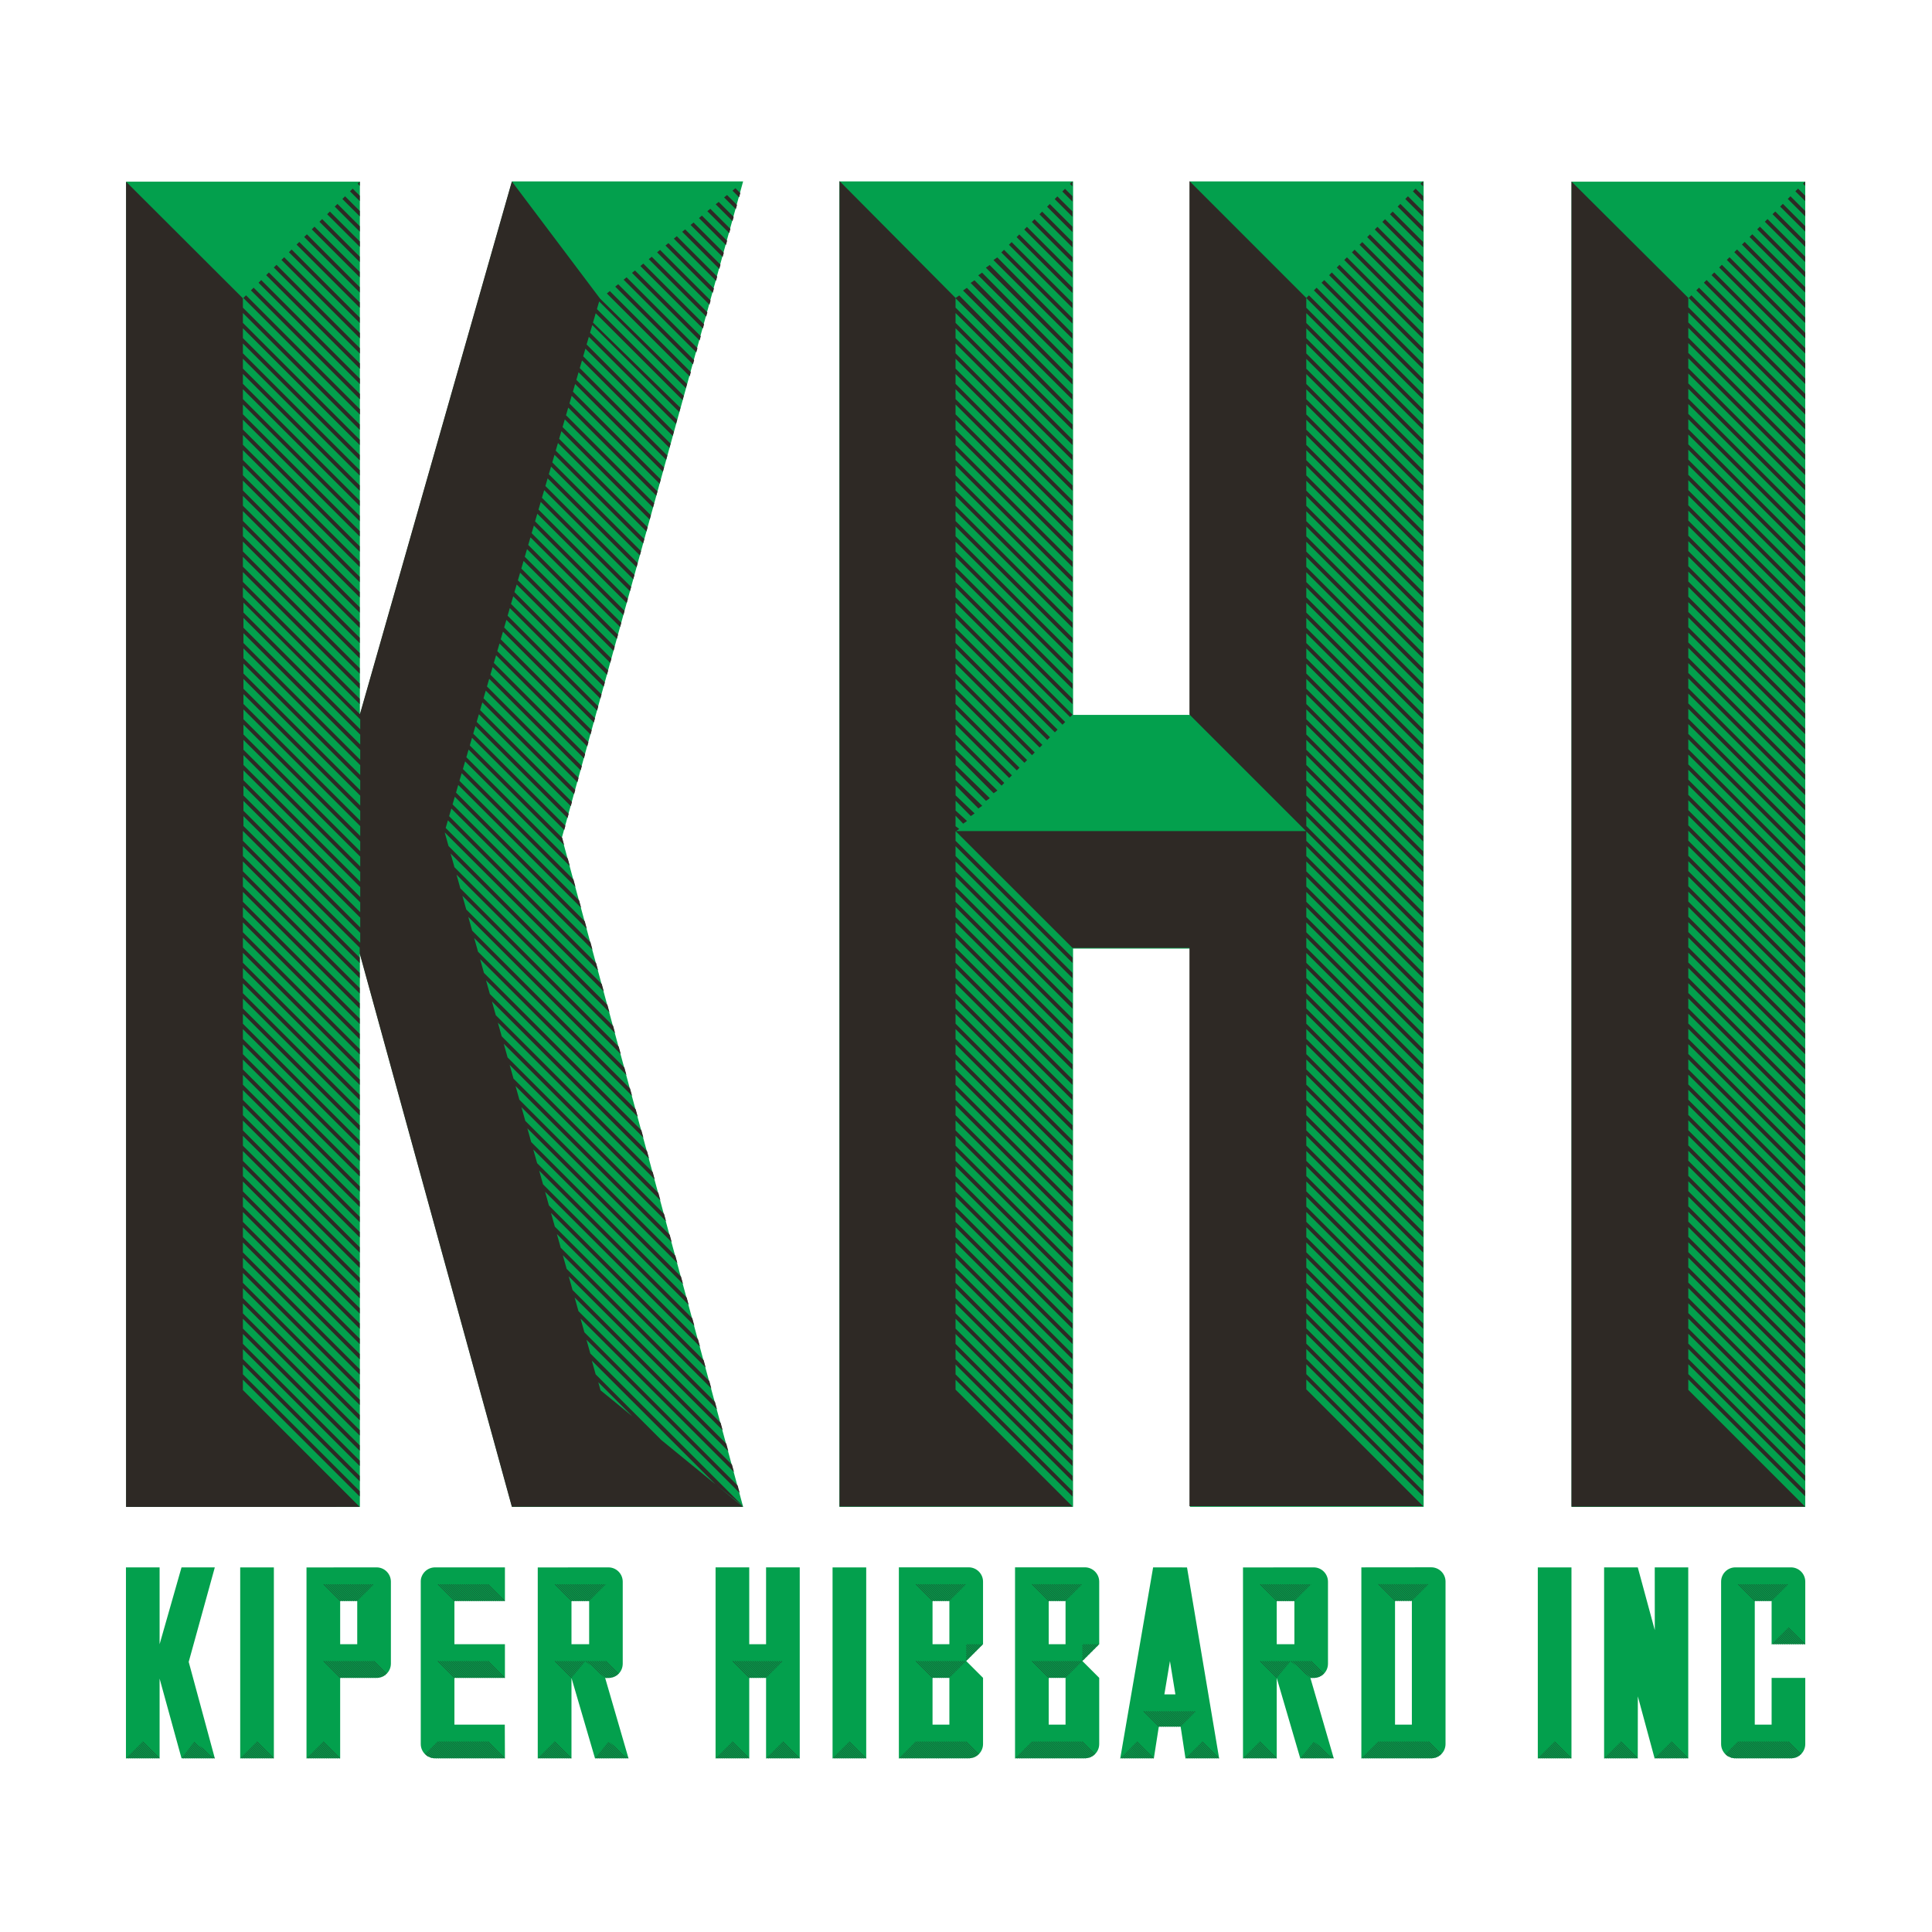 <?xml version="1.0" encoding="utf-8"?>
<!-- Generator: Adobe Illustrator 16.0.4, SVG Export Plug-In . SVG Version: 6.00 Build 0)  -->
<!DOCTYPE svg PUBLIC "-//W3C//DTD SVG 1.1//EN" "http://www.w3.org/Graphics/SVG/1.1/DTD/svg11.dtd">
<svg version="1.1" id="Layer_1" xmlns="http://www.w3.org/2000/svg" xmlns:xlink="http://www.w3.org/1999/xlink" x="0px" y="0px"
	 width="400px" height="400px" viewBox="0 0 400 400" enable-background="new 0 0 400 400" xml:space="preserve">
<g>
	<g>
		<g>
			<path fill="#03A04D" d="M153.857,37.554l-37.521,135.857l37.521,138.574h-47.846l-31.5-114.559v114.559H26.134V37.609h48.377
				V148.01l31.5-110.452L153.857,37.554z"/>
			<path fill="#03A04D" d="M294.755,311.979h-48.376v-115.58h-24.212v115.583h-48.376V37.554h48.384v110.452h24.199V37.554h48.377
				L294.755,311.979z"/>
			<path fill="#03A04D" d="M373.757,37.613V311.99h-48.375V37.613H373.757z"/>
		</g>
		<g>
			<path fill="#2E2925" d="M148.135,307.312l-25.602-25.599l0.791,2.832l13.605,13.604l16.888,13.809h-47.846l-31.5-114.559v-1.178
				l-24.185-24.185v2.044l24.185,24.184v1.115l-24.185-24.185v2.043l24.185,24.185v1.114l-24.185-24.185v2.04l24.185,24.184v1.114
				l-24.185-24.185v2.044l24.185,24.184v1.115l-24.185-24.185v2.043l24.185,24.185v1.114l-24.185-24.185v2.043l24.185,24.185v1.114
				l-24.185-24.185v2.04l24.185,24.184v1.115l-24.185-24.185v2.04l24.185,24.184v1.115l-24.185-24.185v2.043l24.185,24.184v1.114
				l-24.185-24.184v2.04l24.185,24.185v1.114l-24.185-24.185v2.04l24.185,24.185v1.114l-24.185-24.185v2.044l24.185,24.185v1.114
				l-24.185-24.185v2.043l24.185,24.185v1.114L50.287,213.07v2.04l24.185,24.185v1.114l-24.185-24.184v2.038l24.185,24.185v1.114
				l-24.185-24.185v2.045l24.185,24.185v1.114l-24.185-24.185v2.038l24.185,24.185v1.115L50.287,225.69v2.043l24.185,24.185v1.114
				l-24.185-24.185v2.045l24.185,24.185v1.114l-24.185-24.185v2.038l24.185,24.185v1.115L50.287,235.16v2.04l24.185,24.185v1.114
				l-24.185-24.185v2.04l24.185,24.185v1.114l-24.185-24.185v2.04l24.185,24.185v1.112l-24.185-24.185v2.045l24.185,24.185v1.114
				l-24.185-24.184v2.043l24.185,24.185v1.114l-24.185-24.185v2.043l24.185,24.185v1.114l-24.185-24.185v2.04l24.185,24.185v1.115
				l-24.185-24.185v2.043l24.185,24.185v1.114l-24.185-24.185v2.04l24.185,24.185v1.112l-24.185-24.184v2.039l24.185,24.185v1.115
				l-24.185-24.185v2.043l24.185,24.185v1.114l-24.185-24.185v2.045l24.185,24.185v1.114l-24.185-24.185v2.038l24.185,24.185v1.115
				l-24.185-24.185v2.043l24.185,24.185v1.114l-24.185-24.185v2.045l24.185,24.185v1.114l-24.185-24.185v2.039l24.185,24.184v1.115
				l-24.185-24.185v2.143l24.185,24.192H26.095V37.613l24.192,24.145v1.933l24.185,24.185v1.114L50.287,64.806v2.04L74.472,91.03
				v1.115L50.287,67.96V70l24.185,24.185v1.114L50.287,71.114v2.04l24.185,24.185v1.115L50.287,74.268v2.04l24.185,24.185v1.114
				L50.287,77.422v2.043l24.185,24.185v1.114L50.287,80.58v2.04l24.185,24.185v1.114L50.287,83.734v2.04l24.185,24.184v1.115
				L50.287,86.888v2.043l24.185,24.185v1.115L50.287,90.045v2.04l24.185,24.185v1.114L50.287,93.199v2.04l24.185,24.185v1.114
				L50.287,96.354v2.04l24.185,24.184v1.114L50.287,99.507v2.04l24.185,24.185v1.114l-24.185-24.184v2.04l24.185,24.184V130
				l-24.185-24.185v2.04l24.185,24.185v1.114L50.287,108.97v2.043l24.185,24.185v1.114l-24.185-24.185v2.044l24.185,24.184v1.114
				l-24.185-24.185v2.04l24.185,24.185v1.114l-24.185-24.184v2.04l24.185,24.184v1.115l-24.185-24.185v2.043l24.228,24.228
				l31.457-110.303l18.254,24.248l18.01,17.684l-0.239,0.87l-17.948-17.947l-0.461,1.579l17.967,17.967l-0.239,0.874l-17.979-17.979
				l-0.563,1.929l18.1,17.648l-0.239,0.875l-18.011-18.011l-0.461,1.579l18.031,18.03l-0.24,0.874L121.911,69.74l-0.46,1.579
				l18.062,18.062l-0.241,0.874l-18.069-18.069l-0.46,1.579l18.093,18.089l-0.24,0.875l-18.101-18.101l-0.46,1.579l18.125,18.121
				l-0.241,0.874l-18.131-18.132l-0.461,1.579l18.152,18.152l-0.24,0.874l-18.164-18.164l-0.46,1.579l18.184,18.183l-0.24,0.875
				L118.36,81.95l-0.461,1.579l18.215,18.215l-0.241,0.874l-18.227-18.227l-0.46,1.579l18.246,18.247l-0.239,0.874l-18.259-18.258
				l-0.461,1.579l18.278,18.278l-0.239,0.875l-18.286-18.29l-0.461,1.579l18.31,18.31l-0.24,0.874l-18.317-18.317l-0.461,1.579
				l18.337,18.337l-0.24,0.874L114.804,94.16l-0.46,1.579l18.369,18.369l-0.24,0.875l-18.381-18.381l-0.46,1.579l18.4,18.4
				l-0.24,0.874l-18.412-18.412l-0.461,1.58l18.431,18.432l-0.24,0.87l-18.444-18.444l-0.46,1.579l18.463,18.463l-0.24,0.874
				l-18.475-18.475l-0.461,1.579l18.495,18.495l-0.239,0.874l-18.507-18.506l-0.46,1.579l18.525,18.526l-0.239,0.875l-18.535-18.534
				l-0.46,1.579l18.558,18.554l-0.24,0.874l-18.566-18.565l-0.46,1.579l18.584,18.585l-0.239,0.874L109.11,113.69l-0.46,1.579
				l18.616,18.617l-0.239,0.875l-18.628-18.629l-0.461,1.579l18.648,18.648l-0.24,0.871l-18.661-18.66l-0.46,1.579l18.68,18.68
				l-0.24,0.875l-18.692-18.692l-0.461,1.579l18.711,18.711l-0.24,0.874l-18.723-18.723l-0.46,1.579l18.742,18.743l-0.24,0.875
				l-18.75-18.755l-0.46,1.579l18.773,18.774l-0.24,0.874l-18.782-18.782l-0.46,1.579l18.801,18.805l-0.239,0.875l-18.814-18.813
				l-0.461,1.579l18.833,18.833l-0.239,0.874l-18.845-18.845l-0.461,1.579l18.865,18.865l-0.241,0.874l-18.876-18.877l-0.46,1.579
				l18.896,18.896l-0.24,0.875l-18.908-18.908l-0.461,1.579l18.928,18.928l-0.24,0.87l-18.94-18.939l-0.46,1.579l18.959,18.959
				l-0.24,0.874l-18.971-18.971l-0.461,1.579l18.992,18.991l-0.241,0.874l-18.998-18.999l-0.461,1.579l19.022,19.023l-0.239,0.874
				l-19.031-19.03l-0.461,1.579l19.05,19.05l-0.24,0.874l-19.062-19.062l-0.46,1.58l19.081,19.081l-0.24,0.87l-19.093-19.093
				l-0.46,1.579l19.125,19.125l0.414,1.527l-19.791-19.79l-0.461,1.579l21.01,21.011l0.414,1.528l-21.676-21.676l-0.46,1.579
				l22.896,22.896l0.413,1.528l-23.562-23.562l-0.461,1.579l24.779,24.779l0.414,1.527L94.872,162.52l-0.46,1.579l26.665,26.665
				l0.414,1.528l-27.331-27.331l-0.46,1.579l28.551,28.551l0.413,1.528l-29.216-29.217l-0.461,1.579l30.437,30.437l0.414,1.528
				l-31.104-31.103l-0.46,1.579l32.319,32.32l0.414,1.527l-32.934-32.934l0.792,2.831l32.902,32.903l0.413,1.526l-32.882-32.882
				l0.792,2.831l32.851,32.852l0.413,1.527L94.518,181.09l0.792,2.831l32.799,32.8l0.413,1.528l-32.784-32.785l0.792,2.831
				l32.749,32.75l0.414,1.526l-32.733-32.732l0.791,2.831l32.698,32.697l0.414,1.528L98.18,194.213l0.791,2.832l32.65,32.65
				l0.414,1.528l-32.631-32.632l0.792,2.832l32.599,32.599l0.414,1.526l-32.579-32.578l0.791,2.831l32.548,32.549l0.413,1.526
				l-32.528-32.527l0.792,2.831l32.497,32.497l0.413,1.526l-32.476-32.476l0.791,2.83l32.446,32.445l0.413,1.528l-32.43-32.43
				l0.792,2.831l32.394,32.395l0.413,1.528l-32.378-32.379l0.792,2.83l32.343,32.348l0.414,1.527l-32.328-32.327l0.792,2.83
				l32.295,32.298l0.414,1.526l-32.276-32.275l0.792,2.831L141,264.311l0.413,1.526l-32.225-32.225l0.791,2.831l32.194,32.194
				l0.413,1.527l-32.174-32.174l0.792,2.831l32.142,32.142l0.413,1.528l-32.123-32.122l0.792,2.831l32.091,32.091l0.414,1.528
				l-32.075-32.072l-0.422-1.508l1.213,4.34l32.04,32.039l0.413,1.528l-32.024-32.024l0.792,2.831l31.988,31.989l0.413,1.526
				L115.3,255.497l0.792,2.832l31.941,31.942l0.413,1.526l-31.92-31.923l0.791,2.832l31.89,31.89l0.413,1.528l-31.871-31.87
				l0.792,2.83l31.839,31.84l0.414,1.528l-31.819-31.82l0.791,2.832l31.788,31.787l0.414,1.528l-31.768-31.769l0.791,2.831
				l31.736,31.737l0.414,1.528l-31.717-31.723l0.792,2.832l31.685,31.687L148.135,307.312z M50.377,61.695l0.56-0.555l23.577,23.578
				v1.114L50.377,61.695z M74.582,150.991v-2.04l-24.185-24.184v2.04L74.582,150.991z M74.582,154.149v-2.04l-24.185-24.185v2.04
				L74.582,154.149z M74.582,157.307v-2.04l-24.185-24.185v2.04L74.582,157.307z M74.582,160.465v-2.044l-24.185-24.184v2.043
				L74.582,160.465z M74.582,163.623v-2.044l-24.185-24.185v2.044L74.582,163.623z M74.582,166.777v-2.04l-24.185-24.185v2.04
				L74.582,166.777z M74.582,169.931v-2.04l-24.185-24.185v2.04L74.582,169.931z M74.582,173.088v-2.04l-24.185-24.184v2.043
				L74.582,173.088z M74.582,176.247v-2.04l-24.185-24.185v2.04L74.582,176.247z M74.582,179.4v-2.04l-24.185-24.185v2.04
				L74.582,179.4z M74.582,182.558v-2.043L50.397,156.33v2.044L74.582,182.558z M74.582,185.712v-2.04l-24.185-24.185v2.04
				L74.582,185.712z M74.582,188.871v-2.044l-24.185-24.184v2.043L74.582,188.871z M74.582,192.028v-2.04l-24.185-24.185v2.043
				L74.582,192.028z M74.582,193.146l-24.185-24.184v2.043l24.185,24.185V193.146z M52.511,59.561l-0.559,0.555l22.559,22.559V81.56
				L52.511,59.561z M54.083,57.982l-0.559,0.555l20.979,20.979v-1.115L54.083,57.982z M55.67,56.411l-0.56,0.555l19.397,19.396
				v-1.114L55.67,56.411z M57.245,54.832l-0.559,0.555l17.817,17.818V72.09L57.245,54.832z M58.832,53.261l-0.559,0.555
				l16.238,16.239V68.94L58.832,53.261z M60.375,51.658l-0.559,0.555l14.66,14.66v-1.114L60.375,51.658z M61.961,50.091
				l-0.559,0.555l13.08,13.081v-1.114L61.961,50.091z M63.537,48.508l-0.559,0.555L74.48,60.565v-1.114L63.537,48.508z
				 M65.108,46.93l-0.559,0.555l9.923,9.922v-1.114L65.108,46.93z M66.695,45.358l-0.556,0.555l8.344,8.344v-1.114L66.695,45.358z
				 M68.293,43.799l-0.559,0.555l6.765,6.765v-1.115L68.293,43.799z M69.869,42.22l-0.559,0.555l5.185,5.186v-1.114L69.869,42.22z
				 M71.443,40.641l-0.559,0.555l3.606,3.607v-1.114L71.443,40.641z M73.018,39.062l-0.559,0.555l2.028,2.028v-1.114L73.018,39.062z
				 M74.042,38.042l0.449,0.449v-0.898L74.042,38.042z M124.333,287.84l6.599,5.395l-7.063-7.062L124.333,287.84z M126.254,60.262
				l-0.61,0.5l17.152,17.152l0.24-0.874L126.254,60.262z M127.987,58.845l-0.61,0.5l16.101,16.101l0.24-0.874L127.987,58.845z
				 M129.728,57.411l-0.614,0.5l15.048,15.049l0.24-0.874L129.728,57.411z M131.464,55.994l-0.614,0.5l13.998,13.998l0.241-0.875
				L131.464,55.994z M133.192,54.576l-0.609,0.5l12.946,12.946l0.24-0.874L133.192,54.576z M134.929,53.154l-0.61,0.5l11.895,11.896
				l0.241-0.875L134.929,53.154z M136.653,51.741l-0.61,0.5l10.844,10.844l0.241-0.874L136.653,51.741z M138.39,50.335l-0.609,0.5
				l9.792,9.793l0.24-0.875L138.39,50.335z M140.122,48.906l-0.614,0.5l8.742,8.741l0.24-0.874L140.122,48.906z M141.855,47.488
				l-0.611,0.5l7.69,7.69l0.24-0.874L141.855,47.488z M143.595,46.071l-0.614,0.5l6.639,6.639l0.24-0.874L143.595,46.071z
				 M145.324,44.642l-0.61,0.5l5.587,5.587l0.24-0.874L145.324,44.642z M147.061,43.228l-0.614,0.5l4.536,4.536l0.239-0.874
				L147.061,43.228z M148.793,41.799l-0.614,0.5l3.485,3.485l0.24-0.874L148.793,41.799z M150.525,40.377l-0.609,0.5l2.433,2.433
				l0.241-0.874L150.525,40.377z M152.262,38.972l-0.61,0.5l1.383,1.382l0.239-0.874L152.262,38.972z"/>
			<path fill="#2E2925" d="M197.836,168.883v5.198l24.216,24.184v1.115l-24.216-24.185v2.04l24.216,24.184v1.115l-24.216-24.185
				v2.04l24.216,24.185v1.115l-24.216-24.185v2.043l24.216,24.185v1.114l-24.216-24.185v2.043l24.216,24.184v1.115l-24.216-24.185
				v2.039l24.216,24.186v1.114l-24.216-24.185v2.043l24.216,24.185v1.114l-24.216-24.185v2.043l24.216,24.184v1.115l-24.216-24.185
				v2.04l24.216,24.185v1.114l-24.216-24.185v2.04l24.216,24.186v1.112l-24.216-24.184v2.044l24.216,24.185v1.114l-24.216-24.184
				v2.039l24.216,24.184v1.114l-24.216-24.185v2.04l24.216,24.185v1.114l-24.216-24.185v2.04l24.216,24.185v1.114l-24.216-24.185
				v2.043l24.216,24.185v1.115l-24.216-24.185v2.043l24.216,24.185v1.114l-24.216-24.185v2.04l24.216,24.185v1.114l-24.216-24.185
				v2.04l24.216,24.185v1.114l-24.216-24.185v2.044l24.216,24.185v1.114l-24.216-24.185v2.043l24.216,24.185v1.114l-24.216-24.185
				v2.04l24.216,24.185v1.114l-24.216-24.185v2.039l24.216,24.185v1.114l-24.216-24.185v2.04l24.216,24.185v1.114l-24.216-24.185
				v2.043l24.216,24.185v1.114l-24.216-24.184v2.039L222.053,274v1.115l-24.216-24.185v2.043l24.216,24.185v1.114l-24.216-24.185
				v2.043l24.216,24.185v1.114l-24.216-24.184v2.043l24.216,24.185v1.114l-24.216-24.185v2.045l24.216,24.185v1.114l-24.216-24.185
				v2.043l24.216,24.185v1.115l-24.216-24.185v2.043l24.216,24.185v1.114l-24.216-24.185v2.043l24.216,24.185v1.115l-24.216-24.185
				v2.04l24.216,24.184v1.115l-24.216-24.185v2.043l24.216,24.185v1.114l-24.216-24.185v2.043l24.216,24.185v1.115l-24.216-24.185
				v2.043l24.216,24.185v1.114l-24.216-24.185v2.043l24.216,24.204l-24.216-24.176l24.216,24.185h-48.235V37.491l24.019,24.192
				v2.008l24.22,24.196v1.115l-24.22-24.196v2.04l24.22,24.196v1.114l-24.22-24.196V70l24.22,24.196v1.114l-24.22-24.196v2.04
				l24.22,24.196v1.115l-24.22-24.196v2.043l24.22,24.196v1.114l-24.22-24.196v2.043l24.22,24.196v1.115l-24.22-24.196v2.04
				l24.22,24.196v1.115l-24.22-24.196v2.043l24.22,24.196v1.114l-24.22-24.196v2.043l24.22,24.196v1.115l-24.22-24.196v2.043
				l24.22,24.196v1.114l-24.22-24.196v2.04l24.22,24.196v1.114l-24.22-24.196v2.04l24.22,24.196v1.114l-24.22-24.196v2.04
				l24.22,24.196v1.114l-24.22-24.196v2.043l24.22,24.196v1.115l-24.22-24.196v2.043l24.22,24.196v1.114l-24.22-24.196v2.043
				l24.22,24.196v1.114l-24.22-24.196v2.044l24.22,24.196v1.114l-24.22-24.196v2.04l24.22,24.196v1.114l-24.22-24.196v2.043
				l24.22,24.193v1.114l-24.22-24.192v2.044l24.22,24.31l-0.501,0.5l-23.723-23.696v2.04l22.703,22.677l-0.559,0.555l-22.145-22.117
				v2.043l21.124,21.097l-0.556,0.555l-20.565-20.542v2.043l19.546,19.519l-0.556,0.555l-18.991-18.963v2.043l17.971,17.944
				l-0.556,0.555l-17.412-17.385v2.04l16.392,16.365l-0.556,0.556l-15.836-15.806v2.04l14.813,14.786l-0.556,0.555l-14.257-14.23
				v2.04l13.237,13.211l-0.554,0.555l-12.679-12.652v2.044l11.66,11.631l-0.556,0.555l-11.104-11.076v2.04l10.083,10.053
				l-0.556,0.559l-9.523-9.498v2.04l8.662,8.478l-0.787,0.555l-7.875-7.918v2.043l7.086,6.898l-0.786,0.556l-6.3-6.344v2.043
				l5.513,5.32l-0.787,0.555l-4.726-4.764v2.043l3.937,3.741l-0.787,0.555l-3.15-3.186v2.04l2.362,2.166l-0.788,0.555
				L197.836,168.883z M197.809,172.152v-1.115l0.788,0.586L197.809,172.152z M222.033,84.793v1.114l-24.22-24.185l0.787-0.555
				L222.033,84.793z M270.456,263.527v2.039l24.185,24.185v1.113l-24.185-24.185v2.04l24.185,24.185v1.114l-24.185-24.185v2.043
				l24.185,24.185v1.114l-24.185-24.184v2.039l24.185,24.185v1.115l-24.185-24.185v2.04l24.185,24.185v1.114l-24.185-24.185v2.043
				l24.185,24.185v1.114l-24.185-24.185v2.044l24.185,24.184v1.115l-24.185-24.185v2.036l24.189,24.188h-48.377v-115.58h-24.216
				l-24.216-24.192h72.62v2.02l24.182,24.181v1.114l-24.182-24.181v2.04l24.182,24.181v1.114l-24.182-24.181v2.044l24.182,24.181
				v1.113l-24.182-24.18v2.04l24.182,24.18v1.115l-24.182-24.181v2.044l24.185,24.181v1.114l-24.185-24.185v2.043l24.185,24.185
				v1.114l-24.185-24.181v2.04l24.185,24.18v1.115l-24.185-24.18v2.043l24.185,24.181v1.113l-24.185-24.18v2.044l24.185,24.181
				v1.114l-24.185-24.185v2.04l24.185,24.181v1.114l-24.185-24.185v2.04l24.185,24.18v1.114l-24.185-24.184v2.044l24.185,24.184
				v1.114l-24.185-24.185v2.044l24.185,24.181v1.114l-24.185-24.185v2.04l24.185,24.185v1.114l-24.185-24.185v2.04l24.185,24.185
				v1.114l-24.185-24.185v2.044l24.185,24.185v1.114l-24.185-24.185v2.04l24.185,24.185v1.112l-24.185-24.185v2.045l24.185,24.185
				v1.114l-24.185-24.185v2.044l24.185,24.185v1.114l-24.185-24.185v2.043l24.185,24.185v1.114l-24.185-24.185v2.04l24.185,24.185
				v1.114l-24.185-24.185v2.044l24.185,24.185v1.114l-24.185-24.185v2.04l24.185,24.185v1.112l-24.185-24.185v2.045l24.185,24.185
				v1.114l-24.185-24.184v2.043l24.185,24.185v1.114l-24.185-24.185v2.04l24.185,24.185v1.112l-24.185-24.185v2.045l24.185,24.185
				v1.115l-24.185-24.185v2.038l24.185,24.185v1.114l-24.185-24.185v2.04l24.185,24.185v1.114L270.456,263.527z M222.033,81.643
				v1.114l-22.646-22.61l0.789-0.555L222.033,81.643z M222.033,78.497v1.114l-21.071-21.03l0.788-0.555L222.033,78.497z
				 M222.033,75.339v1.114l-19.495-19.451l0.787-0.555L222.033,75.339z M222.033,72.181v1.115l-17.921-17.873l0.788-0.555
				L222.033,72.181z M222.033,69.023v1.114l-16.346-16.293l0.787-0.555L222.033,69.023z M222.033,65.877v1.114l-14.72-14.719
				l0.556-0.555L222.033,65.877z M222.033,62.703v1.115l-13.141-13.14l0.559-0.555L222.033,62.703z M222.037,59.545v1.114
				l-11.561-11.561l0.554-0.555L222.037,59.545z M222.037,56.388v1.114l-9.981-9.981l0.556-0.555L222.037,56.388z M222.04,53.233
				v1.115l-8.406-8.407l0.556-0.555L222.04,53.233z M222.037,50.083v1.114l-6.827-6.828l0.554-0.555L222.037,50.083z
				 M222.037,46.933v1.115l-5.249-5.249l0.555-0.556L222.037,46.933z M222.033,43.775v1.114l-3.671-3.67l0.556-0.555L222.033,43.775
				z M222.033,40.622v1.114l-2.092-2.091l0.559-0.555L222.033,40.622z M222.033,37.55v1.028l-0.517-0.516L222.033,37.55z
				 M294.648,196.293l-24.188-24.161l-24.192-24.192V37.487l24.185,24.193v2.036l24.192,24.192v1.114L270.453,64.83v2.04
				l24.192,24.192v1.114l-24.192-24.192v2.04l24.192,24.193v1.114l-24.192-24.192v2.04l24.192,24.192v1.115l-24.192-24.192v2.044
				l24.192,24.192v1.115l-24.192-24.193v2.04l24.192,24.192v1.114l-24.192-24.192v2.043l24.192,24.192v1.114l-24.192-24.192v2.044
				l24.192,24.192v1.115l-24.192-24.193v2.04l24.192,24.192v1.114l-24.192-24.192v2.043l24.192,24.192v1.114l-24.192-24.192v2.043
				l24.192,24.192v1.115l-24.192-24.192v2.04l24.192,24.192v1.114l-24.192-24.192v2.04l24.192,24.192v1.115l-24.192-24.193v2.044
				l24.192,24.192v1.114l-24.192-24.192v2.04l24.192,24.192v1.114l-24.192-24.192v2.04l24.192,24.192v1.115l-24.192-24.192v2.04
				l24.192,24.192v1.115l-24.192-24.192v2.04l24.192,24.192v1.114l-24.192-24.192v2.04l24.192,24.192v1.115l-24.192-24.193v2.044
				l24.192,24.192v1.114l-24.192-24.192v2.043l24.192,24.192v1.114l-24.192-24.192v2.043l24.192,24.192v1.114l-24.192-24.192v2.04
				l24.192,24.192v1.114l-24.189-24.192v2.04l24.189,24.193v1.114l-24.189-24.188v2.04l24.189,24.188v1.114l-24.189-24.192v2.043
				l24.189,24.189v1.114l-24.189-24.188v2.04l24.189,24.188v1.115l-24.189-24.189v2.044l24.189,24.188v1.114l-24.189-24.188v2.044
				l24.189,24.188v1.114l-24.189-24.188v2.043l24.189,24.188v1.114l-24.189-24.188v2.04l24.189,24.188v1.114L270.456,159.5v2.04
				l24.189,24.188v1.115l-24.189-24.188v2.043l24.189,24.188V190l-24.189-24.188v2.039l24.189,24.189v1.114l-24.189-24.188v2.04
				l24.189,24.188L294.648,196.293z M294.638,84.777v1.114l-24.188-24.188l0.555-0.555L294.638,84.777z M294.646,81.619v1.115
				L272.031,60.12l0.556-0.555L294.646,81.619z M294.646,78.461v1.114L273.61,58.541l0.556-0.555L294.646,78.461z M294.641,75.311
				v1.115l-19.459-19.459l0.555-0.555L294.641,75.311z M294.646,72.153v1.114l-17.881-17.88l0.556-0.556L294.646,72.153z
				 M294.618,69.019v1.114l-16.302-16.301l0.556-0.555L294.618,69.019z M294.629,65.861v1.115l-14.726-14.727l0.556-0.555
				L294.629,65.861z M294.629,62.703v1.115L281.481,50.67l0.556-0.555L294.629,62.703z M294.629,59.545v1.114l-11.568-11.568
				l0.556-0.555L294.629,59.545z M294.621,56.395v1.115l-9.993-9.994l0.556-0.555L294.621,56.395z M294.618,53.241v1.114
				l-8.414-8.415l0.554-0.555L294.618,53.241z M294.626,50.087v1.114l-6.84-6.839l0.556-0.556L294.626,50.087z M294.634,46.921
				v1.114l-5.261-5.26l0.556-0.556L294.634,46.921z M294.634,43.764v1.114l-3.683-3.682l0.556-0.555L294.634,43.764z M294.638,40.61
				v1.114l-2.107-2.106l0.556-0.555L294.638,40.61z M294.629,37.519v1.055l-0.527-0.527L294.629,37.519z"/>
			<path fill="#2E2925" d="M349.541,61.668v1.933l24.185,24.185V88.9l-24.185-24.185v2.044l24.185,24.184v1.114l-24.185-24.185v2.04
				l24.185,24.185v1.114l-24.185-24.185v2.04l24.185,24.184v1.115l-24.185-24.185v2.04l24.185,24.185v1.114l-24.185-24.184v2.043
				l24.185,24.185v1.114l-24.185-24.185v2.04l24.185,24.185v1.114l-24.185-24.185v2.04l24.185,24.185v1.114l-24.185-24.185v2.044
				l24.185,24.184v1.115l-24.185-24.185v2.043l24.185,24.185v1.115l-24.185-24.185v2.04l24.185,24.185v1.114l-24.185-24.185v2.04
				l24.185,24.185v1.114l-24.185-24.185v2.04l24.185,24.185v1.114l-24.185-24.185v2.04l24.185,24.185v1.114l-24.185-24.185v2.04
				l24.185,24.185v1.114l-24.185-24.185v2.044l24.185,24.184v1.115l-24.185-24.185v2.04l24.185,24.185v1.114l-24.185-24.185v2.044
				l24.185,24.184v1.114l-24.185-24.185v2.04l24.185,24.185v1.115l-24.185-24.185v2.043l24.185,24.185v1.114l-24.185-24.184v2.039
				l24.185,24.185v1.115l-24.185-24.185v2.04l24.185,24.185v1.114l-24.185-24.185v2.04l24.185,24.185v1.114l-24.185-24.185v2.043
				l24.185,24.185v1.114l-24.185-24.184v2.043l24.185,24.185v1.114l-24.185-24.185v2.04l24.185,24.185v1.115l-24.185-24.185v2.04
				l24.185,24.185v1.114l-24.185-24.185v2.044l24.185,24.185v1.114l-24.185-24.185v2.04l24.185,24.185v1.114l-24.185-24.184v2.043
				l24.185,24.185v1.114l-24.185-24.185v2.043l24.185,24.185v1.114l-24.185-24.185v2.04l24.185,24.185v1.115l-24.185-24.185v2.04
				l24.185,24.185v1.114l-24.185-24.185v2.04l24.185,24.185v1.114l-24.185-24.184v2.04l24.185,24.184v1.115l-24.185-24.185v2.043
				l24.185,24.185v1.114l-24.185-24.185v2.04l24.185,24.184v1.115l-24.185-24.186v2.04l24.185,24.185v1.114l-24.185-24.185v2.043
				l24.185,24.185v1.114l-24.185-24.185v2.043l24.185,24.184v1.115l-24.185-24.185v2.04l24.185,24.185v1.115l-24.185-24.186v2.043
				l24.185,24.185v1.114l-24.185-24.185v2.04l24.185,24.185v1.113l-24.185-24.184v2.04l24.185,24.185v1.114L349.541,200.4v2.04
				l24.185,24.185v1.114l-24.185-24.185v2.04l24.185,24.185v1.114l-24.185-24.186v2.044l24.185,24.185v1.115l-24.185-24.185v2.039
				l24.185,24.185v1.115l-24.185-24.186v2.039l24.185,24.185v1.114l-24.185-24.185v2.043l24.185,24.185v1.115l-24.185-24.185v2.045
				l24.185,24.184v1.115l-24.185-24.185v2.038l24.185,24.185v1.114l-24.185-24.185v2.04l24.185,24.185v1.114l-24.185-24.185v2.044
				l24.185,24.185v1.114l-24.185-24.185v2.043l24.185,24.185v1.114l-24.185-24.185v2.04l24.185,24.185v1.114l-24.185-24.185v2.04
				l24.185,24.185v1.114l-24.185-24.184v2.039l24.185,24.185v1.113l-24.185-24.185v2.045l24.185,24.185v1.114l-24.185-24.185v2.038
				l24.185,24.185v1.114l-24.185-24.184v2.045l24.185,24.184v1.113l-24.185-24.185v2.045l24.185,24.185v1.114l-24.185-24.185v2.043
				l24.185,24.185v1.115l-24.185-24.185v2.04l24.185,24.185v1.114l-24.185-24.187v2.045l24.185,24.185v1.114l-24.185-24.185v2.044
				l24.185,24.184v1.115l-24.185-24.185v2.043l24.185,24.185v1.114l-24.185-24.185v2.04l24.185,24.185v1.114l-24.185-24.185v2.044
				l24.185,24.185v1.114l-24.185-24.185v2.043l24.185,24.185v1.114l-24.185-24.185v2.044l24.185,24.184v1.115l-24.185-24.185v2.146
				l24.189,24.189h-48.377V37.574L349.541,61.668z M349.625,61.695l0.556-0.555l23.576,23.578v1.114L349.625,61.695z M351.2,60.112
				l0.559-0.555l21.998,21.999v1.114L351.2,60.112z M352.774,58.529l0.559-0.555l20.421,20.42v1.114L352.774,58.529z
				 M354.361,56.958l0.556-0.555l18.84,18.841v1.115L354.361,56.958z M355.937,55.379l0.559-0.555l17.262,17.262v1.114
				L355.937,55.379z M357.519,53.812l0.56-0.555l15.684,15.683v1.114L357.519,53.812z M359.07,52.206l0.561-0.555l14.104,14.104
				v1.114L359.07,52.206z M360.653,50.635l0.56-0.555l12.524,12.525v1.115L360.653,50.635z M362.229,49.056l0.559-0.555
				l10.946,10.946v1.114L362.229,49.056z M363.808,47.477l0.56-0.555l9.367,9.368v1.114L363.808,47.477z M365.391,45.905
				l0.555-0.555l7.789,7.789v1.114L365.391,45.905z M366.985,44.342l0.559-0.555l6.21,6.209v1.115L366.985,44.342z M368.561,42.763
				l0.56-0.555l4.63,4.63v1.114L368.561,42.763z M370.135,41.185l0.559-0.555l3.052,3.052v1.114L370.135,41.185z M371.711,39.605
				l0.559-0.555l1.473,1.473v1.114L371.711,39.605z M373.293,38.035l0.449-0.449v0.898L373.293,38.035z"/>
		</g>
	</g>
	<g>
		<g>
			<path fill="#03A04D" d="M44.475,324.507l-5.405,19.572l5.405,19.961h-6.892l-4.538-16.502v16.502h-6.969v-39.525h6.969v15.904
				l4.538-15.91L44.475,324.507z"/>
			<path fill="#03A04D" d="M56.7,324.517v39.525h-6.969v-39.525H56.7z"/>
			<path fill="#03A04D" d="M80.93,327.471v16.957c0,0.817-0.332,1.558-0.868,2.094s-1.276,0.868-2.094,0.868h-7.541v16.652h-6.969
				v-39.519l14.509-0.015c0.818,0,1.558,0.332,2.094,0.868S80.93,326.652,80.93,327.471L80.93,327.471z M70.428,331.479v8.94h3.533
				v-8.94H70.428z"/>
			<path fill="#03A04D" d="M104.539,331.479H94.083v8.942h10.456v6.969H94.083v9.682h10.43l0.025,6.969H90.076
				c-0.818,0-1.559-0.333-2.094-0.868c-0.536-0.536-0.869-1.276-0.869-2.094V327.36c0-0.708,0.331-1.449,0.867-1.985
				c0.536-0.535,1.277-0.866,2.096-0.866h0.585h13.878L104.539,331.479z"/>
			<path fill="#03A04D" d="M123.189,364.04l-4.871-16.639v16.639h-6.982v-39.516l14.639-0.015c0.815,0,1.554,0.333,2.089,0.87
				c0.535,0.536,0.866,1.279,0.866,2.099v16.955c0,0.82-0.312,1.562-0.847,2.101c-0.534,0.536-1.292,0.868-2.107,0.868h-0.684
				l4.834,16.64L123.189,364.04z M118.319,331.493v8.926h3.659v-8.926H118.319z"/>
			<path fill="#03A04D" d="M165.577,364.04h-6.969v-16.65h-3.488v16.65h-6.969v-39.533h6.97v15.912h3.486v-15.912h6.969V364.04z"/>
			<path fill="#03A04D" d="M179.341,324.517v39.525h-6.968v-39.525H179.341z"/>
			<path fill="#03A04D" d="M203.529,340.416l-3.485,3.485l3.485,3.483v13.696c0,0.817-0.333,1.558-0.869,2.094
				s-1.282,0.863-2.1,0.863h-14.459v-39.533l14.457-0.006c0.819,0,1.565,0.339,2.101,0.875s0.868,1.275,0.868,2.094L203.529,340.416
				z M193.072,340.414h3.487v-8.941h-3.487V340.414z M193.072,357.066h3.487v-9.682h-3.487V357.066z"/>
			<path fill="#03A04D" d="M227.581,340.416l-3.485,3.485l3.485,3.483v13.696c0,0.817-0.332,1.558-0.868,2.094
				s-1.282,0.863-2.101,0.863h-14.459v-39.533l14.458-0.006c0.817,0,1.563,0.339,2.1,0.875s0.869,1.275,0.869,2.094L227.581,340.416
				z M217.124,340.414h3.487v-8.941h-3.487V340.414z M217.124,357.066h3.487v-9.682h-3.487V357.066z"/>
			<path fill="#03A04D" d="M245.76,324.519l6.649,39.526h-6.969l-1-6.552h-4.523l-1.024,6.549h-6.956l6.805-39.533L245.76,324.519z
				 M243.355,350.81l-1.13-6.9l-1.156,6.898L243.355,350.81z"/>
			<path fill="#03A04D" d="M269.203,364.04l-4.87-16.639v16.639h-6.983v-39.516l14.64-0.015c0.814,0,1.555,0.333,2.089,0.87
				c0.534,0.536,0.865,1.279,0.865,2.099v16.955c0,0.82-0.312,1.562-0.848,2.101c-0.534,0.536-1.292,0.868-2.106,0.868h-0.685
				l4.835,16.64L269.203,364.04z M264.333,331.493v8.926h3.659v-8.926H264.333z"/>
			<path fill="#03A04D" d="M299.281,361.076c0,0.818-0.333,1.56-0.867,2.096c-0.536,0.535-1.277,0.868-2.096,0.868h-14.463v-39.533
				l14.463-0.015c0.818,0,1.56,0.332,2.096,0.868s0.868,1.277,0.868,2.096L299.281,361.076z M288.825,357.069h3.487v-25.608h-3.487
				V357.069z"/>
			<path fill="#03A04D" d="M325.355,324.517v39.525h-6.969v-39.525H325.355z"/>
			<path fill="#03A04D" d="M349.533,324.507v39.531h-6.967l-3.469-12.824l-0.015,12.826h-6.969v-39.533h6.97l3.523,13.001
				l-0.009-12.998L349.533,324.507z"/>
			<path fill="#03A04D" d="M373.762,340.418h-6.969v-8.944h-3.486v25.596h3.486v-9.683h6.969v13.689c0,0.819-0.332,1.56-0.868,2.096
				c-0.536,0.535-1.276,0.868-2.094,0.868h-11.5c-0.818,0-1.56-0.333-2.096-0.868c-0.536-0.536-0.866-1.276-0.866-2.096v-1.241
				v-32.366c0-0.817,0.33-1.559,0.866-2.095s1.276-0.867,2.094-0.867H370.8c0.817,0,1.56,0.333,2.095,0.868
				c0.536,0.536,0.867,1.276,0.867,2.094V340.418z"/>
		</g>
		<g>
			<path fill="#1C5031" d="M26.156,363.962l0.079,0.078l-0.15-0.009L26.156,363.962z M26.383,363.733l0.307,0.307h-0.162
				l-0.225-0.227L26.383,363.733z M26.609,363.507l0.533,0.533h-0.161l-0.452-0.451L26.609,363.507z M26.836,363.28l0.76,0.76
				h-0.161l-0.68-0.68L26.836,363.28z M27.064,363.054l0.986,0.988h-0.16l-0.907-0.908L27.064,363.054z M27.291,362.828l1.214,1.212
				h-0.161l-1.133-1.133L27.291,362.828z M27.519,362.6l1.44,1.44h-0.161l-1.36-1.36L27.519,362.6z M27.747,362.373l1.668,1.667
				h-0.161l-1.588-1.587L27.747,362.373z M27.974,362.145l1.896,1.896h-0.161l-1.815-1.815L27.974,362.145z M28.201,361.919
				l2.123,2.121h-0.161l-2.042-2.042L28.201,361.919z M28.429,361.69l2.35,2.35h-0.161l-2.27-2.269L28.429,361.69z M28.657,361.464
				l2.576,2.576h-0.161l-2.496-2.496L28.657,361.464z M28.884,361.235l2.804,2.805h-0.16l-2.725-2.725L28.884,361.235z
				 M29.111,361.013l3.031,3.03h-0.16l-2.952-2.95L29.111,361.013z M29.338,360.786l3.259,3.257h-0.16l-3.178-3.177L29.338,360.786z
				 M29.575,360.56l3.484,3.485h-0.156l-3.406-3.407L29.575,360.56z M37.824,363.733l0.308,0.309h-0.162l-0.216-0.217
				L37.824,363.733z M38.019,363.475l0.568,0.567h-0.162l-0.476-0.477L38.019,363.475z M38.215,363.216l0.826,0.826h-0.16
				l-0.736-0.735L38.215,363.216z M38.412,362.956l1.086,1.086h-0.161l-0.994-0.994L38.412,362.956z M38.607,362.695l1.344,1.345
				h-0.16l-1.253-1.253L38.607,362.695z M38.804,362.437l1.603,1.604h-0.161l-1.512-1.512L38.804,362.437z M38.999,362.179
				l1.862,1.863h-0.16l-1.772-1.771L38.999,362.179z M39.194,361.919l2.123,2.123h-0.161l-2.03-2.032L39.194,361.919z
				 M39.39,361.659l2.382,2.383h-0.161l-2.289-2.291L39.39,361.659z M39.586,361.4l2.64,2.642h-0.161l-2.548-2.549L39.586,361.4z
				 M39.782,361.145l2.899,2.898H42.52l-2.807-2.808L39.782,361.145z M39.978,360.886l3.158,3.157h-0.16l-3.067-3.066
				L39.978,360.886z M40.174,360.628l3.417,3.417h-0.16l-3.327-3.325L40.174,360.628z M41.175,361.332l0.881,0.72l1.989,1.99h-0.161
				L41.175,361.332z M43.666,363.372l0.818,0.67h-0.149L43.666,363.372z"/>
			<path fill="#1C5031" d="M49.802,363.962l0.08,0.08l-0.15-0.009L49.802,363.962z M50.029,363.735l0.307,0.307h-0.161l-0.227-0.227
				L50.029,363.735z M50.255,363.509l0.534,0.533h-0.161l-0.453-0.453L50.255,363.509z M50.483,363.282l0.759,0.76h-0.162
				l-0.679-0.68L50.483,363.282z M50.709,363.054l0.986,0.988h-0.16l-0.907-0.908L50.709,363.054z M50.936,362.828l1.213,1.214
				h-0.161l-1.132-1.133L50.936,362.828z M51.163,362.602l1.439,1.44h-0.16l-1.36-1.361L51.163,362.602z M51.39,362.373l1.668,1.669
				h-0.161l-1.588-1.589L51.39,362.373z M51.618,362.146l1.896,1.896h-0.161l-1.815-1.815L51.618,362.146z M51.845,361.92
				l2.123,2.122h-0.16L51.765,362L51.845,361.92z M52.073,361.692l2.35,2.35h-0.161l-2.269-2.269L52.073,361.692z M52.3,361.466
				l2.576,2.576h-0.161l-2.496-2.497L52.3,361.466z M52.527,361.239l2.804,2.804h-0.16l-2.725-2.724L52.527,361.239z
				 M52.755,361.011l3.031,3.032h-0.16l-2.952-2.952L52.755,361.011z M52.982,360.784l3.259,3.259h-0.16l-3.179-3.179
				L52.982,360.784z M53.218,360.56l3.484,3.483h-0.157l-3.405-3.405L53.218,360.56z"/>
			<path fill="#1C5031" d="M63.539,363.962l0.078,0.08h-0.158L63.539,363.962z M63.765,363.735l0.306,0.307H63.91l-0.226-0.226
				L63.765,363.735z M63.992,363.509l0.533,0.533h-0.161l-0.452-0.452L63.992,363.509z M64.219,363.282l0.759,0.76h-0.16l-0.68-0.68
				L64.219,363.282z M64.446,363.056l0.986,0.986h-0.162l-0.906-0.906L64.446,363.056z M64.673,362.829l1.212,1.213h-0.16
				l-1.132-1.131L64.673,362.829z M64.899,362.603l1.44,1.439h-0.161l-1.359-1.359L64.899,362.603z M65.127,362.376l1.667,1.667
				h-0.16l-1.587-1.587L65.127,362.376z M65.354,362.148l1.895,1.895h-0.161l-1.813-1.814L65.354,362.148z M65.582,361.922
				l2.121,2.121h-0.161l-2.042-2.041L65.582,361.922z M65.809,361.695l2.349,2.348h-0.161l-2.268-2.268L65.809,361.695z
				 M66.035,361.467l2.576,2.576h-0.16l-2.496-2.496L66.035,361.467z M66.263,361.24l2.802,2.803h-0.16l-2.724-2.723L66.263,361.24z
				 M66.49,361.013l3.031,3.03H69.36l-2.951-2.949L66.49,361.013z M66.718,360.786l3.257,3.257h-0.16l-3.178-3.177L66.718,360.786z
				 M66.943,360.56l3.484,3.483h-0.159l-3.404-3.405L66.943,360.56z M67.104,343.906l3.485,3.485h-0.161l-3.485-3.485H67.104z
				 M67.107,327.995l3.485,3.485h-0.161l-3.485-3.485H67.107z M67.553,343.906l3.485,3.485h-0.161l-3.485-3.485H67.553z
				 M67.562,327.995l3.485,3.485h-0.16l-3.485-3.485H67.562z M68.003,343.906l3.485,3.485h-0.161l-3.484-3.485H68.003z
				 M68.016,327.995l3.485,3.485h-0.161l-3.484-3.485H68.016z M68.453,343.906l3.485,3.485h-0.161l-3.484-3.485H68.453z
				 M68.472,327.995l3.484,3.485h-0.16l-3.485-3.485H68.472z M68.902,343.906l3.485,3.485h-0.16l-3.485-3.485H68.902z
				 M68.926,327.995l3.485,3.485h-0.16l-3.485-3.485H68.926z M69.352,343.906l3.485,3.485h-0.16l-3.485-3.485H69.352z
				 M69.381,327.995l3.484,3.485h-0.16l-3.485-3.485H69.381z M69.803,343.906l3.484,3.485h-0.16l-3.485-3.485H69.803z
				 M69.834,327.995l3.485,3.485h-0.16l-3.485-3.485H69.834z M70.252,343.906l3.485,3.485h-0.161l-3.485-3.485H70.252z
				 M70.289,327.995l3.485,3.485h-0.161l-3.485-3.485H70.289z M70.701,343.906l3.485,3.485h-0.161l-3.484-3.485H70.701z
				 M70.744,327.997l3.353,3.354l-0.08,0.079l-3.434-3.435L70.744,327.997z M71.151,343.906l3.485,3.485h-0.16l-3.485-3.485H71.151z
				 M71.198,327.997l3.125,3.125l-0.08,0.08l-3.207-3.205H71.198z M71.601,343.906l3.485,3.485h-0.16l-3.485-3.485H71.601z
				 M71.653,327.997l2.898,2.898l-0.081,0.08l-2.979-2.979H71.653z M72.051,343.906l3.484,3.485h-0.16l-3.485-3.485H72.051z
				 M72.106,327.997l2.671,2.671l-0.08,0.081l-2.752-2.752H72.106z M72.501,343.906l3.486,3.486h-0.16l-3.486-3.486H72.501z
				 M72.561,327.997l2.444,2.444l-0.08,0.079l-2.524-2.523H72.561z M72.951,343.906l3.486,3.486h-0.161l-3.485-3.486H72.951z
				 M73.015,327.997l2.217,2.218l-0.082,0.079l-2.295-2.297H73.015z M73.399,343.906l3.487,3.486h-0.161l-3.485-3.486H73.399z
				 M73.47,327.997l1.989,1.989l-0.08,0.08l-2.069-2.069H73.47z M73.851,343.906l3.485,3.486h-0.161l-3.485-3.486H73.851z
				 M73.924,327.997l1.763,1.763l-0.081,0.08l-1.842-1.843H73.924z M74.301,343.906l3.485,3.486h-0.161l-3.486-3.486H74.301z
				 M74.379,327.999l1.535,1.534l-0.08,0.08l-1.616-1.616L74.379,327.999z M74.75,343.906l3.474,3.474l-0.152,0.01l-3.483-3.483
				H74.75z M74.833,327.999l1.308,1.308l-0.08,0.08l-1.388-1.388H74.833z M75.2,343.906l3.414,3.415l-0.134,0.026l-3.442-3.441H75.2
				z M75.288,327.999l1.08,1.08l-0.08,0.08l-1.16-1.16H75.288z M75.649,343.906l3.314,3.313l-0.121,0.041l-3.354-3.354H75.649z
				 M75.743,327.999l0.853,0.854l-0.08,0.08l-0.934-0.934H75.743z M76.099,343.906l3.181,3.181l-0.109,0.05l-3.232-3.23H76.099z
				 M76.196,327.999l0.626,0.625l-0.08,0.08l-0.708-0.705H76.196z M76.549,343.906l3.018,3.018l-0.099,0.062l-3.079-3.079H76.549z
				 M76.65,327.999l0.399,0.398l-0.08,0.08l-0.479-0.479H76.65z M76.999,343.906l2.831,2.828l-0.091,0.072l-2.9-2.9H76.999z
				 M77.104,327.999l0.172,0.172l-0.08,0.08l-0.252-0.252H77.104z M77.445,343.906l2.616,2.616l-0.082,0.078l-2.695-2.694H77.445z"
				/>
			<path fill="#1C5031" d="M88.101,363.053l0.704,0.704l-0.37-0.211l-0.414-0.413L88.101,363.053z M88.328,362.824l1.157,1.158
				l-0.212-0.052l-1.025-1.024L88.328,362.824z M88.554,362.598l1.442,1.44l-0.169-0.008l-1.353-1.353L88.554,362.598z
				 M88.781,362.37l1.671,1.67h-0.161l-1.589-1.589L88.781,362.37z M89.009,362.144l1.897,1.896h-0.161l-1.817-1.816L89.009,362.144
				z M89.235,361.915l2.125,2.125H91.2l-2.045-2.045L89.235,361.915z M89.462,361.688l2.352,2.354h-0.16l-2.272-2.273
				L89.462,361.688z M89.69,361.461l2.579,2.581h-0.161l-2.499-2.5L89.69,361.461z M89.917,361.234l2.807,2.808h-0.161l-2.727-2.728
				L89.917,361.234z M90.145,361.008l3.034,3.034h-0.16l-2.955-2.954L90.145,361.008z M90.371,360.779l3.262,3.263h-0.161
				l-3.181-3.181L90.371,360.779z M90.602,360.557l3.485,3.485h-0.161l-3.408-3.409L90.602,360.557z M90.76,343.906l3.484,3.485
				h-0.161l-3.485-3.485H90.76z M90.77,327.995l3.485,3.485h-0.16l-3.485-3.485H90.77z M91.057,360.557l3.485,3.485h-0.161
				l-3.484-3.485H91.057z M91.208,343.906l3.485,3.485h-0.16l-3.485-3.485H91.208z M91.218,327.995l3.485,3.485h-0.16l-3.485-3.485
				H91.218z M91.511,360.557l3.485,3.485h-0.161l-3.485-3.485H91.511z M91.656,343.906l3.485,3.485h-0.161l-3.485-3.485H91.656z
				 M91.666,327.995l3.484,3.485h-0.16l-3.485-3.485H91.666z M91.966,360.557l3.485,3.485h-0.161l-3.484-3.485H91.966z
				 M92.105,343.906l3.484,3.485h-0.161l-3.484-3.485H92.105z M92.113,327.995l3.484,3.485h-0.16l-3.485-3.485H92.113z
				 M92.421,360.557l3.484,3.485h-0.16l-3.485-3.485H92.421z M92.553,343.906l3.484,3.485h-0.16l-3.484-3.485H92.553z
				 M92.561,327.995l3.485,3.485h-0.161l-3.485-3.485H92.561z M92.875,360.557l3.485,3.485H96.2l-3.484-3.485H92.875z
				 M93.001,343.906l3.484,3.485h-0.161l-3.484-3.485H93.001z M93.009,327.995l3.484,3.485h-0.161l-3.485-3.485H93.009z
				 M93.331,360.557l3.484,3.485h-0.16l-3.485-3.485H93.331z M93.45,343.906l3.484,3.485h-0.161l-3.484-3.485H93.45z
				 M93.456,327.995l3.484,3.485h-0.16l-3.485-3.485H93.456z M93.786,360.557l3.484,3.485H97.11l-3.485-3.485H93.786z
				 M93.897,343.906l3.484,3.485h-0.16l-3.484-3.485H93.897z M93.903,327.995l3.485,3.485h-0.161l-3.485-3.485H93.903z
				 M94.24,360.557l3.485,3.485h-0.161l-3.485-3.485H94.24z M94.346,343.906l3.484,3.485h-0.161l-3.484-3.485H94.346z
				 M94.352,327.995l3.484,3.485h-0.161l-3.485-3.485H94.352z M94.695,360.557l3.484,3.485h-0.161l-3.485-3.485H94.695z
				 M94.794,343.906l3.484,3.485h-0.161l-3.484-3.485H94.794z M94.799,327.995l3.484,3.485h-0.16l-3.485-3.485H94.799z
				 M95.15,360.557l3.485,3.485h-0.161l-3.485-3.485H95.15z M95.243,343.906l3.483,3.485h-0.16l-3.485-3.485H95.243z
				 M95.246,327.995l3.485,3.485H98.57l-3.485-3.485H95.246z M95.604,360.557l3.485,3.485h-0.16l-3.485-3.485H95.604z
				 M95.69,343.906l3.484,3.485h-0.16l-3.485-3.485H95.69z M95.694,327.995l3.484,3.485h-0.161l-3.485-3.485H95.694z
				 M96.057,360.557l3.487,3.485h-0.161l-3.484-3.485h0.087H96.057z M96.139,343.906l3.483,3.485h-0.16l-3.485-3.485H96.139z
				 M96.141,327.995l3.484,3.485h-0.16l-3.485-3.485H96.141z M96.512,360.557l3.487,3.485h-0.161l-3.486-3.485H96.512z
				 M96.587,343.906l3.483,3.485h-0.16l-3.485-3.485H96.587z M96.588,327.995l3.485,3.485h-0.161l-3.485-3.485H96.588z
				 M96.967,360.557l3.486,3.485h-0.161l-3.485-3.485H96.967z M97.035,343.906l3.484,3.485h-0.16l-3.485-3.485H97.035z
				 M97.037,327.995l3.485,3.485h-0.161l-3.485-3.485H97.037z M97.422,360.557l3.486,3.485h-0.16l-3.486-3.485H97.422z
				 M97.483,343.906l3.483,3.485h-0.16l-3.485-3.485H97.483z M97.484,327.995l3.484,3.485h-0.16l-3.485-3.485H97.484z
				 M97.875,360.557l3.486,3.485h-0.161l-3.485-3.485H97.875z M97.93,343.906l3.484,3.485h-0.161l-3.484-3.485H97.93z
				 M97.931,327.995l3.485,3.485h-0.16l-3.485-3.485H97.931z M98.331,360.557l3.486,3.485h-0.161l-3.485-3.485H98.331z
				 M98.378,343.906l3.483,3.485h-0.161l-3.484-3.485H98.378z M98.379,327.995l3.485,3.485h-0.161l-3.485-3.485H98.379z
				 M98.785,360.557l3.487,3.485h-0.16l-3.486-3.485H98.785z M98.826,343.906l3.483,3.485h-0.16l-3.484-3.485H98.826z
				 M98.826,327.995l3.484,3.485h-0.16l-3.485-3.485H98.826z M99.241,360.557l3.485,3.485h-0.16l-3.486-3.485H99.241z
				 M99.273,343.906l3.483,3.485h-0.161l-3.483-3.485H99.273z M99.273,327.995l3.485,3.485h-0.161l-3.485-3.485H99.273z
				 M99.696,360.557l3.485,3.485h-0.16l-3.487-3.485H99.696z M99.72,343.906l3.483,3.483h-0.16l-3.484-3.483H99.72z M99.722,327.995
				l3.485,3.485h-0.162l-3.485-3.485H99.722z M100.15,360.557l3.486,3.485h-0.161l-3.486-3.485H100.15z M100.168,343.906
				l3.484,3.483h-0.161l-3.484-3.483H100.168z M100.169,327.995l3.484,3.485h-0.16l-3.485-3.485H100.169z M100.605,360.557
				l3.487,3.485h-0.162l-3.485-3.485H100.605z M100.615,343.906l3.484,3.483h-0.161l-3.483-3.483H100.615z M100.616,327.995
				l3.485,3.485h-0.161l-3.485-3.485H100.616z M101.06,343.906l3.483,3.483h-0.161l-3.484-3.483H101.06z M101.056,360.557
				l3.483,3.485h-0.155l-3.486-3.485H101.056z M101.063,327.995l3.484,3.485h-0.16l-3.485-3.485H101.063z"/>
			<path fill="#1C5031" d="M111.341,364.033l0.08-0.081l0.085,0.085h-0.161L111.341,364.033z M111.567,363.802l0.081-0.081
				l0.311,0.312h-0.161L111.567,363.802z M111.795,363.575l0.08-0.081l0.538,0.539h-0.16L111.795,363.575z M112.023,363.346
				l0.08-0.08l0.764,0.765h-0.16L112.023,363.346z M112.249,363.119l0.08-0.08l0.992,0.991h-0.161L112.249,363.119z
				 M112.476,362.892l0.08-0.08l1.219,1.219h-0.16L112.476,362.892z M112.705,362.665l0.08-0.08l1.445,1.445h-0.161L112.705,362.665
				z M112.931,362.438l0.08-0.08l1.673,1.673h-0.161L112.931,362.438z M113.157,362.21l0.08-0.08l1.901,1.901h-0.161L113.157,362.21
				z M113.385,361.983l0.08-0.079l2.128,2.127h-0.162L113.385,361.983z M113.612,361.757l0.081-0.079l2.355,2.354h-0.161
				L113.612,361.757z M113.839,361.529l0.081-0.082l2.582,2.583h-0.161L113.839,361.529z M114.067,361.301l0.081-0.08l2.809,2.81
				h-0.161L114.067,361.301z M114.293,361.083l0.08-0.08l3.037,3.037h-0.162L114.293,361.083z M114.521,360.854l0.08-0.08
				l3.264,3.264h-0.161L114.521,360.854z M114.747,360.626l0.081-0.079l3.491,3.491h-0.161L114.747,360.626z M115.002,328.002
				l3.492,3.491h-0.16l-3.492-3.491H115.002z M115.005,343.911l3.395,3.396l-0.073,0.088l-3.482-3.483H115.005z M115.457,328.002
				l3.492,3.491h-0.16l-3.492-3.491H115.457z M118.605,347.058l-3.146-3.146h-0.161l3.234,3.234L118.605,347.058z M115.913,328.002
				l3.492,3.491h-0.161l-3.492-3.491H115.913z M115.914,343.911l2.897,2.896l-0.072,0.088l-2.985-2.984H115.914z M116.366,328.002
				l3.492,3.491h-0.16l-3.492-3.491H116.366z M116.369,343.911l2.648,2.649l-0.072,0.086l-2.736-2.735H116.369z M116.82,328.002
				l3.492,3.491h-0.16l-3.492-3.491H116.82z M116.823,343.911l2.398,2.399l-0.072,0.088l-2.488-2.487H116.823z M117.275,328.002
				l3.492,3.491h-0.161l-3.493-3.491H117.275z M117.277,343.909l2.151,2.15l-0.073,0.089l-2.239-2.239H117.277z M117.73,328.002
				l3.492,3.491h-0.16l-3.492-3.491H117.73z M117.732,343.911l1.901,1.901l-0.072,0.088l-1.99-1.989H117.732z M118.184,328.002
				l3.492,3.491h-0.16l-3.492-3.491H118.184z M118.187,343.911l1.652,1.653l-0.073,0.088l-1.741-1.741H118.187z M118.639,328.002
				l3.416,3.415l-0.083,0.076l-3.493-3.491H118.639z M118.641,343.911l1.404,1.404l-0.073,0.088l-1.492-1.492H118.641z
				 M119.093,328.002l3.188,3.187l-0.08,0.08l-3.268-3.267H119.093z M119.095,343.911l1.156,1.155l-0.072,0.088l-1.243-1.243
				H119.095z M119.548,328.002l2.96,2.959l-0.081,0.081l-3.042-3.04H119.548z M119.55,343.911l0.907,0.907l-0.072,0.088
				l-0.996-0.995H119.55z M120.002,328.002l2.732,2.73l-0.08,0.082l-2.813-2.812H120.002z M120.005,343.911l0.657,0.658
				l-0.072,0.088l-0.746-0.746H120.005z M120.457,328l2.504,2.506l-0.08,0.08l-2.584-2.584L120.457,328z M120.458,343.911
				l0.409,0.409l-0.071,0.088l-0.497-0.497H120.458z M120.912,328l2.276,2.278l-0.08,0.08L120.75,328H120.912z M120.913,343.911
				l0.161,0.159l-0.073,0.088l-0.249-0.247H120.913z M121.365,328.002l2.049,2.048l-0.08,0.082l-2.129-2.13H121.365z
				 M121.208,343.911h0.16l0.951,0.949L121.208,343.911z M121.821,328.002l1.821,1.82l-0.08,0.081l-1.902-1.901H121.821z
				 M121.822,343.911l3.492,3.491h-0.023l-0.948-0.812l-2.681-2.68H121.822z M122.274,328.002l1.594,1.594l-0.08,0.081l-1.674-1.675
				H122.274z M122.277,343.911l3.492,3.491h-0.161l-3.492-3.491H122.277z M122.729,328.002l1.366,1.365l-0.08,0.08l-1.447-1.445
				H122.729z M122.731,343.907l3.48,3.48c-0.051,0.005-0.101,0.007-0.152,0.009l-3.488-3.489H122.731z M123.183,328.002l1.139,1.139
				l-0.08,0.08l-1.219-1.219H123.183z M123.187,343.904l3.422,3.422c-0.044,0.01-0.09,0.018-0.135,0.026l-3.448-3.45
				L123.187,343.904z M123.191,364.038l0.057-0.071l0.07,0.071H123.191z M123.38,363.806l0.072-0.089l0.321,0.321h-0.161
				L123.38,363.806z M123.639,328.002l0.91,0.911l-0.08,0.079l-0.992-0.99H123.639z M123.642,343.902l3.323,3.322
				c-0.04,0.015-0.08,0.028-0.121,0.041l-3.363-3.363H123.642z M123.583,363.555l0.072-0.088l0.572,0.571h-0.16L123.583,363.555z
				 M123.787,363.304l0.072-0.088l0.823,0.822h-0.161L123.787,363.304z M124.092,328.002l0.683,0.683l-0.08,0.08l-0.763-0.763
				H124.092z M124.097,343.902l3.189,3.189c-0.036,0.018-0.074,0.034-0.109,0.05l-3.241-3.239H124.097z M123.991,363.053
				l0.072-0.088l1.074,1.073h-0.161L123.991,363.053z M124.194,362.802l0.072-0.088l1.325,1.324h-0.161L124.194,362.802z
				 M124.546,328.002l0.456,0.454l-0.081,0.082l-0.535-0.536H124.546z M124.55,343.904l3.026,3.025
				c-0.033,0.021-0.066,0.041-0.1,0.061l-3.086-3.086H124.55z M124.398,362.551l0.071-0.088l1.576,1.575h-0.16L124.398,362.551z
				 M124.602,362.3l0.071-0.09l1.827,1.827h-0.161L124.602,362.3z M124.806,362.049l0.072-0.09l2.077,2.078h-0.161L124.806,362.049z
				 M125.002,328.002l0.227,0.227l-0.08,0.081l-0.307-0.308H125.002z M125.004,343.902l2.836,2.839
				c-0.029,0.022-0.059,0.047-0.089,0.07l-2.908-2.907L125.004,343.902z M125.009,361.798l0.072-0.088l2.328,2.327h-0.161
				L125.009,361.798z M125.213,361.547l0.072-0.09l2.579,2.58h-0.161L125.213,361.547z M125.375,328.082l-0.079-0.08h0.158
				L125.375,328.082z M127.326,345.774l0.754,0.757c-0.026,0.025-0.054,0.052-0.082,0.078l-2.701-2.702h0.156L127.326,345.774z
				 M125.417,361.296l0.072-0.088l2.83,2.829h-0.161L125.417,361.296z M125.62,361.045l0.072-0.088l3.081,3.08h-0.161
				L125.62,361.045z M125.824,360.794l0.072-0.089l3.332,3.332h-0.161L125.824,360.794z M126.054,360.569l1.08,0.921l2.548,2.547
				h-0.16L126.054,360.569z M129.976,364.037l-0.864-0.862l1.014,0.862H129.976z"/>
			<path fill="#1C5031" d="M148.233,363.962l0.08,0.08h-0.161L148.233,363.962z M148.46,363.735l0.306,0.307h-0.16l-0.227-0.226
				L148.46,363.735z M148.687,363.509l0.533,0.533h-0.161l-0.453-0.453L148.687,363.509z M148.914,363.284l0.76,0.759h-0.161
				l-0.68-0.68L148.914,363.284z M149.142,363.056l0.986,0.987h-0.16l-0.906-0.905L149.142,363.056z M149.368,362.829l1.213,1.214
				h-0.161l-1.133-1.134L149.368,362.829z M149.596,362.603l1.44,1.44h-0.16l-1.361-1.36L149.596,362.603z M149.823,362.375
				l1.668,1.668h-0.16l-1.588-1.587L149.823,362.375z M150.051,362.148l1.895,1.895h-0.16l-1.815-1.814L150.051,362.148z
				 M150.279,361.92l2.122,2.123h-0.16l-2.042-2.041L150.279,361.92z M150.505,361.693l2.35,2.35h-0.16l-2.27-2.27L150.505,361.693z
				 M150.733,361.467l2.578,2.576h-0.161l-2.497-2.496L150.733,361.467z M150.961,361.239l2.804,2.804h-0.161l-2.723-2.723
				L150.961,361.239z M151.189,361.013l3.031,3.03h-0.161l-2.951-2.95L151.189,361.013z M151.417,360.786l3.259,3.257h-0.161
				l-3.179-3.177L151.417,360.786z M151.642,360.56l3.484,3.483h-0.156l-3.406-3.405L151.642,360.56z M151.812,343.909l3.485,3.485
				h-0.161l-3.485-3.485H151.812z M152.267,343.909l3.485,3.485h-0.162l-3.484-3.485H152.267z M152.721,343.909l3.483,3.485h-0.094
				h-0.065l-3.485-3.485H152.721z M153.176,343.909l3.484,3.485H156.5l-3.484-3.485H153.176z M153.63,343.909l3.462,3.485h-0.139
				l-3.485-3.485H153.63z M154.085,343.909l3.483,3.483h-0.161l-3.483-3.483H154.085z M154.539,343.909l3.484,3.483h-0.073h-0.088
				l-3.483-3.483H154.539z M154.993,343.909l3.483,3.483h-0.16l-3.483-3.483H154.993z M155.447,343.909l3.325,3.325l-0.08,0.08
				l-3.405-3.405H155.447z M155.902,343.909l3.097,3.099l-0.08,0.08l-3.178-3.179H155.902z M156.354,343.909l2.871,2.871l-0.08,0.08
				l-2.951-2.951H156.354z M156.81,343.911l2.644,2.643l-0.081,0.08l-2.724-2.725L156.81,343.911z M157.263,343.911l2.417,2.416
				l-0.08,0.081l-2.498-2.497H157.263z M157.717,343.911l2.19,2.189l-0.08,0.08l-2.27-2.27H157.717z M158.171,343.911l1.962,1.963
				l-0.081,0.08l-2.043-2.043H158.171z M158.625,343.911l1.736,1.735l-0.081,0.079l-1.816-1.814H158.625z M158.685,363.965
				l0.076,0.077h-0.15L158.685,363.965z M158.913,363.738l0.303,0.304h-0.161l-0.223-0.224L158.913,363.738z M159.079,343.911
				l1.509,1.509l-0.08,0.08l-1.588-1.589H159.079z M159.139,363.512l0.53,0.53h-0.16l-0.45-0.45L159.139,363.512z M159.367,363.285
				l0.758,0.757h-0.161l-0.676-0.677L159.367,363.285z M159.534,343.911l1.28,1.282l-0.08,0.08l-1.361-1.362H159.534z
				 M159.595,363.059l0.984,0.984h-0.16l-0.905-0.904L159.595,363.059z M159.822,362.831l1.212,1.212h-0.16l-1.132-1.132
				L159.822,362.831z M159.987,343.911l1.054,1.054l-0.081,0.08l-1.133-1.134H159.987z M160.05,362.604l1.44,1.438h-0.161
				l-1.359-1.358L160.05,362.604z M160.278,362.376l1.667,1.667h-0.16l-1.586-1.585L160.278,362.376z M160.443,343.911l0.826,0.827
				l-0.08,0.08l-0.908-0.907H160.443z M160.505,362.149l1.894,1.894h-0.161l-1.813-1.813L160.505,362.149z M160.733,361.922
				l2.121,2.121h-0.16l-2.041-2.04L160.733,361.922z M160.896,343.911l0.599,0.6l-0.08,0.081l-0.68-0.681H160.896z M160.96,361.695
				l2.349,2.348h-0.161l-2.267-2.268L160.96,361.695z M161.188,361.467l2.575,2.576h-0.16l-2.496-2.494L161.188,361.467z
				 M161.35,343.911l0.373,0.373l-0.08,0.08l-0.452-0.453H161.35z M161.416,361.24l2.803,2.803h-0.161l-2.723-2.723L161.416,361.24z
				 M161.644,361.013l3.03,3.03h-0.161l-2.949-2.949L161.644,361.013z M161.805,343.912l0.145,0.146l-0.08,0.08l-0.226-0.227
				L161.805,343.912z M161.872,360.786l3.257,3.257h-0.162l-3.177-3.177L161.872,360.786z M162.1,360.56l3.484,3.483h-0.16
				l-3.406-3.403L162.1,360.56z"/>
			<path fill="#1C5031" d="M172.444,363.962l0.079,0.08l-0.15-0.009L172.444,363.962z M172.671,363.735l0.307,0.307h-0.161
				l-0.227-0.227L172.671,363.735z M172.897,363.509l0.533,0.533h-0.16l-0.453-0.453L172.897,363.509z M173.124,363.282l0.759,0.76
				h-0.16l-0.68-0.68L173.124,363.282z M173.351,363.054l0.987,0.988h-0.162l-0.906-0.908L173.351,363.054z M173.577,362.828
				l1.213,1.214h-0.16l-1.133-1.133L173.577,362.828z M173.805,362.602l1.44,1.44h-0.161l-1.36-1.361L173.805,362.602z
				 M174.032,362.373l1.667,1.669h-0.16l-1.588-1.589L174.032,362.373z M174.26,362.146l1.895,1.896h-0.16l-1.815-1.815
				L174.26,362.146z M174.488,361.92l2.122,2.122h-0.161L174.406,362L174.488,361.92z M174.714,361.692l2.349,2.35h-0.16
				l-2.27-2.269L174.714,361.692z M174.942,361.466l2.576,2.576h-0.16l-2.496-2.497L174.942,361.466z M175.169,361.239l2.805,2.804
				h-0.162l-2.724-2.724L175.169,361.239z M175.397,361.011l3.031,3.032h-0.161l-2.951-2.952L175.397,361.011z M175.625,360.784
				l3.259,3.259h-0.162l-3.179-3.179L175.625,360.784z M175.86,360.56l3.483,3.483h-0.156l-3.406-3.405L175.86,360.56z"/>
			<path fill="#1C5031" d="M186.177,363.967l0.08,0.08h-0.158L186.177,363.967z M186.404,363.74l0.307,0.307h-0.161l-0.227-0.227
				L186.404,363.74z M186.631,363.514l0.534,0.534h-0.161l-0.454-0.454L186.631,363.514z M186.858,363.287l0.761,0.761h-0.161
				l-0.68-0.681L186.858,363.287z M187.084,363.059l0.988,0.989h-0.16l-0.908-0.907L187.084,363.059z M187.312,362.833l1.214,1.214
				h-0.161l-1.134-1.135L187.312,362.833z M187.539,362.606l1.44,1.44h-0.16l-1.361-1.361L187.539,362.606z M187.765,362.378
				l1.668,1.669h-0.16l-1.588-1.589L187.765,362.378z M187.993,362.149l1.895,1.897h-0.161l-1.815-1.815L187.993,362.149z
				 M188.22,361.924l2.122,2.121h-0.161l-2.042-2.042L188.22,361.924z M188.446,361.695l2.35,2.35h-0.161l-2.269-2.269
				L188.446,361.695z M188.674,361.469l2.577,2.576h-0.161l-2.497-2.496L188.674,361.469z M188.901,361.24l2.803,2.805h-0.16
				l-2.724-2.725L188.901,361.24z M189.127,361.015l3.031,3.03h-0.161l-2.95-2.951L189.127,361.015z M189.355,360.788l3.257,3.257
				h-0.161l-3.178-3.178L189.355,360.788z M189.582,360.562l3.485,3.485h-0.16l-3.406-3.405L189.582,360.562z M189.745,327.994
				l3.485,3.484h-0.161l-3.485-3.484H189.745z M189.747,343.909l3.485,3.485h-0.162l-3.484-3.485H189.747z M189.875,360.562h0.16
				l3.487,3.485h-0.16L189.875,360.562z M190.2,327.994l3.484,3.484h-0.161l-3.485-3.484H190.2z M190.201,343.909l3.485,3.485
				h-0.162l-3.485-3.485H190.201z M190.331,360.562h0.161l3.485,3.486h-0.16L190.331,360.562z M190.653,327.994l3.485,3.484h-0.161
				l-3.485-3.484H190.653z M190.655,343.909l3.485,3.485h-0.161l-3.485-3.485H190.655z M190.786,360.562h0.16l3.486,3.486h-0.16
				L190.786,360.562z M191.108,327.994l3.484,3.484h-0.16l-3.485-3.484H191.108z M191.109,343.909l3.484,3.485h-0.16l-3.485-3.485
				H191.109z M191.241,360.562h0.161l3.484,3.485h-0.16L191.241,360.562z M191.562,327.994l3.485,3.484h-0.161l-3.484-3.484H191.562
				z M191.563,343.909l3.485,3.485h-0.16l-3.485-3.485H191.563z M191.695,360.562h0.16l3.485,3.485h-0.162L191.695,360.562z
				 M192.016,327.994l3.485,3.484h-0.161l-3.485-3.484H192.016z M192.018,343.909l3.485,3.485h-0.16l-3.484-3.485H192.018z
				 M192.15,360.562h0.161l3.483,3.485h-0.161L192.15,360.562z M192.471,327.994l3.485,3.484h-0.161l-3.484-3.484H192.471z
				 M192.473,343.909l3.485,3.485h-0.161l-3.484-3.485H192.473z M192.604,360.564h0.161l3.483,3.483h-0.161L192.604,360.564z
				 M192.925,327.994l3.485,3.484h-0.161l-3.485-3.484H192.925z M192.927,343.909l3.485,3.485h-0.161l-3.485-3.485H192.927z
				 M193.059,360.564h0.161l3.482,3.483h-0.16L193.059,360.564z M193.38,327.994l3.33,3.33l-0.08,0.08l-3.41-3.41H193.38z
				 M193.382,343.909l3.327,3.327l-0.08,0.08l-3.408-3.407H193.382z M193.515,360.564h0.16l3.482,3.483h-0.16L193.515,360.564z
				 M193.834,327.994l3.103,3.102l-0.08,0.08l-3.182-3.184L193.834,327.994z M193.836,343.909l3.1,3.099l-0.081,0.08l-3.181-3.181
				L193.836,343.909z M193.97,360.566h0.16l3.482,3.481h-0.16L193.97,360.566z M194.289,327.992l2.876,2.876l-0.08,0.08
				l-2.956-2.956H194.289z M194.291,343.907l2.873,2.875l-0.08,0.079l-2.953-2.952L194.291,343.907z M194.424,360.566h0.162
				l3.48,3.481h-0.16L194.424,360.566z M194.744,327.992l2.648,2.647l-0.08,0.08l-2.729-2.728H194.744z M194.746,343.909
				l2.645,2.645l-0.08,0.081l-2.726-2.726H194.746z M195.042,360.564l3.479,3.48h-0.161l-3.48-3.48H195.042z M195.199,327.992
				l2.42,2.421l-0.08,0.08l-2.501-2.501H195.199z M195.2,343.909l2.418,2.418l-0.08,0.08l-2.5-2.5L195.2,343.909z M195.496,360.564
				l3.479,3.48h-0.16l-3.48-3.48H195.496z M195.653,327.992l2.194,2.193l-0.08,0.079l-2.274-2.272H195.653z M195.655,343.907
				l2.19,2.192l-0.081,0.079l-2.271-2.271H195.655z M195.95,360.564l3.48,3.48h-0.16l-3.479-3.48H195.95z M196.107,327.992
				l1.967,1.967l-0.08,0.08l-2.046-2.047H196.107z M196.109,343.907l1.963,1.966l-0.08,0.079l-2.045-2.045H196.109z
				 M196.404,360.564l3.48,3.48h-0.16l-3.479-3.48H196.404z M196.562,327.992l1.74,1.738l-0.081,0.08l-1.819-1.82L196.562,327.992z
				 M196.564,343.907l1.735,1.737l-0.08,0.08l-1.817-1.817H196.564z M196.859,360.564l3.48,3.48h-0.161l-3.479-3.48H196.859z
				 M197.017,327.99l1.512,1.513l-0.08,0.081l-1.592-1.594H197.017z M197.018,343.907l1.51,1.511l-0.08,0.08l-1.59-1.591H197.018z
				 M197.313,360.564l3.47,3.471l-0.152,0.008l-3.478-3.479H197.313z M197.471,327.99l1.286,1.286l-0.08,0.079l-1.366-1.365H197.471
				z M197.473,343.907l1.281,1.282l-0.08,0.082l-1.363-1.364H197.473z M197.768,360.564l3.413,3.413l-0.135,0.026l-3.438-3.439
				H197.768z M197.926,327.99l1.058,1.058l-0.08,0.082l-1.137-1.14H197.926z M197.927,343.907l1.055,1.057l-0.08,0.079l-1.135-1.136
				H197.927z M198.223,360.564l3.313,3.315l-0.12,0.039l-3.354-3.354H198.223z M198.38,327.99l0.831,0.831l-0.081,0.08l-0.91-0.911
				H198.38z M198.382,343.907l0.828,0.828l-0.081,0.08l-0.908-0.908H198.382z M198.677,360.564l3.181,3.183l-0.11,0.05l-3.231-3.23
				L198.677,360.564z M198.835,327.99l0.603,0.604l-0.08,0.079l-0.683-0.683H198.835z M198.837,343.907l0.6,0.602l-0.08,0.08
				l-0.68-0.682H198.837z M199.132,360.566l3.017,3.018l-0.099,0.06l-3.079-3.077H199.132z M199.29,327.99l0.376,0.377l-0.08,0.079
				l-0.457-0.456H199.29z M199.292,343.907l0.373,0.374l-0.08,0.079l-0.453-0.453H199.292z M199.586,360.566l2.828,2.828
				l-0.089,0.07l-2.9-2.898H199.586z M199.744,327.99l0.149,0.148l-0.08,0.08l-0.229-0.229H199.744z M199.746,343.907l0.146,0.147
				l-0.08,0.079l-0.227-0.227H199.746z M200.035,360.566l2.617,2.616l-0.08,0.077l-2.693-2.693H200.035z M200.037,341.472
				l1.217,1.217l-0.079,0.08l-1.137-1.137L200.037,341.472z M200.037,341.927l0.991,0.99l-0.08,0.08l-0.911-0.911V341.927z
				 M200.037,342.381l0.764,0.763l-0.08,0.081l-0.684-0.684V342.381z M200.038,342.836l0.536,0.535l-0.081,0.08l-0.457-0.456
				L200.038,342.836z M200.038,340.561l1.673,1.674l-0.08,0.081l-1.593-1.593V340.561z M200.038,341.018l1.445,1.445l-0.08,0.079
				l-1.365-1.365V341.018z M200.038,343.29l0.31,0.31l-0.082,0.08l-0.228-0.229V343.29z M200.038,343.745l0.082,0.081l-0.082,0.08
				V343.745z M200.194,340.421h0.16l1.587,1.585l-0.08,0.08L200.194,340.421z M200.648,340.421h0.16l1.359,1.358l-0.08,0.08
				L200.648,340.421z M201.102,340.421h0.161l1.131,1.132l-0.08,0.08L201.102,340.421z M201.556,340.421h0.161l0.903,0.904
				l-0.08,0.08L201.556,340.421z M202.011,340.421h0.159l0.678,0.678l-0.08,0.08L202.011,340.421z M202.465,340.423h0.16
				l0.449,0.449l-0.08,0.08L202.465,340.423z M202.92,340.423h0.159l0.224,0.222l-0.082,0.079L202.92,340.423z M203.374,340.423
				h0.15l-0.075,0.074L203.374,340.423z"/>
			<path fill="#1C5031" d="M210.229,363.967l0.08,0.08h-0.158L210.229,363.967z M210.457,363.74l0.306,0.307h-0.161l-0.227-0.227
				L210.457,363.74z M210.684,363.514l0.534,0.534h-0.161l-0.453-0.454L210.684,363.514z M210.91,363.287l0.761,0.761h-0.16
				l-0.681-0.681L210.91,363.287z M211.137,363.059l0.987,0.989h-0.16l-0.907-0.907L211.137,363.059z M211.364,362.833l1.214,1.214
				h-0.161l-1.134-1.135L211.364,362.833z M211.591,362.606l1.44,1.44h-0.16l-1.361-1.361L211.591,362.606z M211.817,362.378
				l1.668,1.669h-0.159l-1.589-1.589L211.817,362.378z M212.046,362.149l1.895,1.897h-0.161l-1.815-1.815L212.046,362.149z
				 M212.271,361.924l2.122,2.121h-0.16l-2.043-2.042L212.271,361.924z M212.498,361.695l2.35,2.35h-0.159l-2.27-2.269
				L212.498,361.695z M212.727,361.469l2.576,2.576h-0.161l-2.496-2.496L212.727,361.469z M212.953,361.24l2.803,2.805h-0.16
				l-2.723-2.725L212.953,361.24z M213.18,361.015l3.03,3.03h-0.159l-2.951-2.951L213.18,361.015z M213.407,360.788l3.258,3.257
				h-0.16l-3.179-3.178L213.407,360.788z M213.634,360.562l3.485,3.485h-0.159l-3.405-3.405L213.634,360.562z M213.797,327.994
				l3.485,3.484h-0.161l-3.485-3.484H213.797z M213.799,343.909l3.485,3.485h-0.162l-3.483-3.485H213.799z M213.928,360.562h0.161
				l3.486,3.485h-0.161L213.928,360.562z M214.252,327.994l3.484,3.484h-0.161l-3.485-3.484H214.252z M214.253,343.909l3.485,3.485
				h-0.161l-3.485-3.485H214.253z M214.384,360.562h0.159l3.485,3.486h-0.159L214.384,360.562z M214.706,327.994l3.485,3.484h-0.161
				l-3.485-3.484H214.706z M214.708,343.909l3.485,3.485h-0.162l-3.484-3.485H214.708z M214.838,360.562h0.16l3.486,3.486h-0.161
				L214.838,360.562z M215.161,327.994l3.483,3.484h-0.16l-3.485-3.484H215.161z M215.162,343.909l3.483,3.485h-0.159l-3.485-3.485
				H215.162z M215.293,360.562h0.161l3.483,3.485h-0.159L215.293,360.562z M215.613,327.994l3.485,3.484h-0.159l-3.485-3.484
				H215.613z M215.615,343.909l3.485,3.485h-0.16l-3.484-3.485H215.615z M215.747,360.562h0.16l3.485,3.485h-0.162L215.747,360.562z
				 M216.068,327.994l3.485,3.484h-0.16l-3.485-3.484H216.068z M216.07,343.909l3.484,3.485h-0.159l-3.485-3.485H216.07z
				 M216.202,360.562h0.161l3.483,3.485h-0.161L216.202,360.562z M216.522,327.994l3.485,3.484h-0.161l-3.483-3.484H216.522z
				 M216.524,343.909l3.485,3.485h-0.161l-3.483-3.485H216.524z M216.656,360.564h0.161l3.484,3.483h-0.162L216.656,360.564z
				 M216.978,327.994l3.485,3.484h-0.161l-3.485-3.484H216.978z M216.979,343.909l3.484,3.485h-0.161l-3.485-3.485H216.979z
				 M217.111,360.564h0.161l3.481,3.483h-0.159L217.111,360.564z M217.432,327.994l3.331,3.33l-0.08,0.08l-3.41-3.41H217.432z
				 M217.434,343.909l3.327,3.327l-0.08,0.08l-3.406-3.407H217.434z M217.567,360.564h0.159l3.482,3.483h-0.16L217.567,360.564z
				 M217.887,327.994l3.103,3.102l-0.08,0.08l-3.183-3.184L217.887,327.994z M217.889,343.909l3.101,3.099l-0.082,0.08l-3.181-3.181
				L217.889,343.909z M218.021,360.566h0.16l3.481,3.481h-0.159L218.021,360.566z M218.341,327.992l2.876,2.876l-0.079,0.08
				l-2.956-2.956H218.341z M218.343,343.907l2.873,2.875l-0.08,0.079l-2.952-2.952L218.343,343.907z M218.477,360.566h0.161
				l3.48,3.481h-0.16L218.477,360.566z M218.796,327.992l2.649,2.647l-0.08,0.08l-2.729-2.728H218.796z M218.798,343.909
				l2.646,2.645l-0.08,0.081l-2.726-2.726H218.798z M219.094,360.564l3.48,3.48h-0.161l-3.48-3.48H219.094z M219.252,327.992
				l2.42,2.421l-0.08,0.08l-2.501-2.501H219.252z M219.252,343.909l2.418,2.418l-0.08,0.08l-2.499-2.5L219.252,343.909z
				 M219.549,360.564l3.479,3.48h-0.16l-3.479-3.48H219.549z M219.705,327.992l2.194,2.193l-0.079,0.079l-2.275-2.272H219.705z
				 M219.707,343.907l2.191,2.192l-0.082,0.079l-2.27-2.271H219.707z M220.002,360.564l3.479,3.48h-0.159l-3.48-3.48H220.002z
				 M220.159,327.992l1.967,1.967l-0.079,0.08L220,327.992H220.159z M220.161,343.907l1.964,1.966l-0.08,0.079L220,343.907H220.161z
				 M220.456,360.564l3.48,3.48h-0.16l-3.479-3.48H220.456z M220.614,327.992l1.74,1.738l-0.08,0.08l-1.82-1.82L220.614,327.992z
				 M220.616,343.907l1.735,1.737l-0.08,0.08l-1.817-1.817H220.616z M220.911,360.564l3.479,3.48h-0.161l-3.479-3.48H220.911z
				 M221.068,327.99l1.513,1.513l-0.08,0.081l-1.592-1.594H221.068z M221.07,343.907l1.509,1.511l-0.08,0.08l-1.59-1.591H221.07z
				 M221.365,360.564l3.471,3.471l-0.151,0.008l-3.479-3.479H221.365z M221.523,327.99l1.285,1.286l-0.079,0.079l-1.366-1.365
				H221.523z M221.525,343.907l1.282,1.282l-0.08,0.082l-1.364-1.364H221.525z M221.82,360.564l3.413,3.413l-0.135,0.026
				l-3.438-3.439H221.82z M221.978,327.99l1.058,1.058l-0.079,0.082l-1.138-1.14H221.978z M221.979,343.907l1.055,1.057l-0.08,0.079
				l-1.134-1.136H221.979z M222.274,360.564l3.314,3.315l-0.121,0.039l-3.353-3.354H222.274z M222.433,327.99l0.831,0.831
				l-0.08,0.08l-0.911-0.911H222.433z M222.435,343.907l0.827,0.828l-0.08,0.08l-0.907-0.908H222.435z M222.729,360.564l3.182,3.183
				l-0.11,0.05l-3.231-3.23L222.729,360.564z M222.887,327.99l0.604,0.604l-0.08,0.079l-0.683-0.683H222.887z M222.889,343.907
				l0.6,0.602l-0.08,0.08l-0.679-0.682H222.889z M223.184,360.566l3.018,3.018l-0.1,0.06l-3.077-3.077H223.184z M223.342,327.99
				l0.376,0.377l-0.079,0.079l-0.457-0.456H223.342z M223.344,343.907l0.373,0.374l-0.08,0.079l-0.453-0.453H223.344z
				 M223.639,360.566l2.828,2.828l-0.09,0.07l-2.9-2.898H223.639z M223.796,327.99l0.15,0.148l-0.08,0.08l-0.229-0.229H223.796z
				 M223.798,343.907l0.146,0.147l-0.079,0.079l-0.227-0.227H223.798z M224.088,360.566l2.617,2.616l-0.08,0.077l-2.693-2.693
				H224.088z M224.09,341.472l1.217,1.217l-0.08,0.08l-1.137-1.137V341.472z M224.09,341.927l0.99,0.99l-0.08,0.08l-0.91-0.911
				V341.927z M224.09,342.381l0.763,0.763l-0.08,0.081l-0.683-0.684V342.381z M224.09,342.836l0.536,0.535l-0.08,0.08l-0.456-0.456
				V342.836z M224.09,340.561l1.673,1.674l-0.079,0.081l-1.594-1.593V340.561z M224.09,341.018l1.445,1.445l-0.08,0.079
				l-1.365-1.365V341.018z M224.09,343.29l0.31,0.31l-0.082,0.08l-0.228-0.229V343.29z M224.09,343.745l0.081,0.081l-0.081,0.08
				V343.745z M224.246,340.421h0.159l1.588,1.585l-0.08,0.08L224.246,340.421z M224.7,340.421h0.16l1.358,1.358l-0.079,0.08
				L224.7,340.421z M225.153,340.421h0.161l1.131,1.132l-0.079,0.08L225.153,340.421z M225.608,340.421h0.161l0.902,0.904
				l-0.079,0.08L225.608,340.421z M226.062,340.421h0.16l0.678,0.678l-0.08,0.08L226.062,340.421z M226.518,340.423h0.159
				l0.45,0.449l-0.08,0.08L226.518,340.423z M226.972,340.423h0.16l0.223,0.222l-0.081,0.079L226.972,340.423z M227.427,340.423
				h0.149l-0.074,0.074L227.427,340.423z"/>
			<path fill="#1C5031" d="M231.995,363.965l0.114,0.082h-0.171L231.995,363.965z M232.222,363.74l0.341,0.307h-0.17l-0.227-0.227
				L232.222,363.74z M232.45,363.512l0.566,0.536h-0.171l-0.453-0.454L232.45,363.512z M232.677,363.285l0.793,0.762h-0.169
				l-0.682-0.682L232.677,363.285z M232.902,363.058l1.022,0.989h-0.172l-0.907-0.908L232.902,363.058z M233.129,362.829
				l1.237,1.218h-0.158l-1.134-1.136L233.129,362.829z M233.355,362.603l1.464,1.444h-0.16l-1.36-1.364L233.355,362.603z
				 M233.582,362.375l1.691,1.672h-0.159l-1.589-1.593L233.582,362.375z M233.809,362.146l1.92,1.9h-0.16l-1.815-1.82
				L233.809,362.146z M234.037,361.919l2.146,2.128h-0.161L233.979,362L234.037,361.919z M234.283,361.692l2.354,2.354h-0.162
				l-2.27-2.275L234.283,361.692z M234.51,361.464l2.582,2.583h-0.161l-2.501-2.503L234.51,361.464z M234.735,361.235l2.81,2.812
				h-0.16l-2.73-2.731L234.735,361.235z M234.962,361.008l3.037,3.037h-0.161l-2.957-2.957L234.962,361.008z M235.188,360.779
				l3.266,3.266h-0.161l-3.184-3.186L235.188,360.779z M235.407,360.56l3.485,3.485h-0.144l-3.414-3.414L235.407,360.56z
				 M236.885,354.293l3.202,3.203h-0.16l-3.203-3.203H236.885z M237.338,354.293l3.203,3.202h-0.161l-3.202-3.202H237.338z
				 M237.792,354.293l3.202,3.202h-0.16l-3.203-3.202H237.792z M238.247,354.293l3.202,3.202h-0.162l-3.201-3.202H238.247z
				 M238.701,354.293l3.2,3.2h-0.159l-3.202-3.2H238.701z M239.154,354.293l3.202,3.2h-0.16l-3.201-3.202L239.154,354.293z
				 M239.609,354.291l3.201,3.202h-0.161l-3.2-3.202H239.609z M240.063,354.291l3.2,3.2h-0.159l-3.2-3.2H240.063z M240.519,354.291
				l3.2,3.2h-0.162l-3.199-3.2H240.519z M240.973,354.291l3.198,3.2h-0.159l-3.2-3.2H240.973z M241.428,354.291l3.105,3.106
				l-0.08,0.079l-3.186-3.186H241.428z M241.882,354.291l2.878,2.878l-0.08,0.081l-2.957-2.959H241.882z M242.337,354.291
				l2.65,2.651l-0.079,0.08l-2.731-2.731H242.337z M242.791,354.291l2.423,2.423l-0.079,0.08l-2.503-2.503H242.791z
				 M243.246,354.291l2.196,2.197l-0.08,0.079l-2.276-2.276H243.246z M243.7,354.291l1.969,1.969l-0.08,0.08l-2.048-2.049H243.7z
				 M244.155,354.291l1.741,1.74l-0.081,0.08l-1.82-1.821L244.155,354.291z M244.609,354.29l1.514,1.514l-0.079,0.081l-1.594-1.595
				H244.609z M245.064,354.29l1.285,1.287l-0.08,0.08l-1.366-1.367H245.064z M245.519,354.29l1.058,1.059l-0.08,0.08l-1.139-1.139
				H245.519z M245.516,363.972l0.075,0.073h-0.148L245.516,363.972z M245.744,363.743l0.301,0.302h-0.161l-0.22-0.22
				L245.744,363.743z M245.974,354.29l0.831,0.831l-0.082,0.079l-0.91-0.912L245.974,354.29z M245.972,363.517l0.528,0.53h-0.161
				l-0.448-0.448L245.972,363.517z M246.198,363.29l0.756,0.757h-0.161l-0.675-0.677L246.198,363.29z M246.427,354.288l0.604,0.604
				l-0.08,0.08l-0.685-0.685H246.427z M246.425,363.062l0.984,0.982h-0.161l-0.903-0.902L246.425,363.062z M246.653,362.836
				l1.21,1.209h-0.161l-1.129-1.129L246.653,362.836z M246.881,354.288l0.377,0.377l-0.08,0.081l-0.456-0.458H246.881z
				 M246.879,362.607l1.438,1.438h-0.159l-1.357-1.357L246.879,362.607z M247.105,362.38l1.666,1.665h-0.162l-1.583-1.584
				L247.105,362.38z M247.336,354.288l0.149,0.15l-0.08,0.079l-0.229-0.229H247.336z M247.334,362.153l1.892,1.892h-0.161
				l-1.812-1.812L247.334,362.153z M247.561,361.925l2.12,2.12h-0.162l-2.038-2.038L247.561,361.925z M247.788,361.698l2.347,2.347
				h-0.161l-2.265-2.267L247.788,361.698z M248.015,361.471l2.575,2.574h-0.162l-2.492-2.495L248.015,361.471z M248.241,361.244
				l2.801,2.801h-0.159l-2.721-2.721L248.241,361.244z M248.47,361.016l3.027,3.027h-0.161l-2.948-2.947L248.47,361.016z
				 M248.696,360.789l3.255,3.254h-0.161l-3.174-3.174L248.696,360.789z M248.924,360.562l3.482,3.481h-0.16l-3.403-3.402
				L248.924,360.562z"/>
			<path fill="#1C5031" d="M257.354,364.033l0.08-0.081l0.084,0.085h-0.159L257.354,364.033z M257.581,363.802l0.081-0.081
				l0.312,0.312h-0.161L257.581,363.802z M257.809,363.575l0.08-0.081l0.538,0.539h-0.16L257.809,363.575z M258.037,363.346
				l0.08-0.08l0.764,0.765h-0.159L258.037,363.346z M258.264,363.119l0.08-0.08l0.99,0.991h-0.159L258.264,363.119z M258.49,362.892
				l0.08-0.08l1.219,1.219h-0.16L258.49,362.892z M258.718,362.665l0.08-0.08l1.445,1.445h-0.159L258.718,362.665z M258.944,362.438
				l0.08-0.08l1.674,1.673h-0.16L258.944,362.438z M259.171,362.21l0.08-0.08l1.901,1.901h-0.161L259.171,362.21z M259.399,361.983
				l0.08-0.079l2.128,2.127h-0.162L259.399,361.983z M259.626,361.757l0.081-0.079l2.354,2.354H261.9L259.626,361.757z
				 M259.854,361.529l0.08-0.082l2.583,2.583h-0.162L259.854,361.529z M260.082,361.301l0.08-0.08l2.809,2.81h-0.159
				L260.082,361.301z M260.307,361.083l0.08-0.08l3.037,3.037h-0.161L260.307,361.083z M260.535,360.854l0.08-0.08l3.263,3.264
				h-0.161L260.535,360.854z M260.762,360.626l0.079-0.079l3.492,3.491h-0.161L260.762,360.626z M261.016,328.002l3.491,3.491
				h-0.159l-3.492-3.491H261.016z M261.019,343.911l3.396,3.396l-0.073,0.088l-3.481-3.483H261.019z M261.47,328.002l3.492,3.491
				h-0.16l-3.491-3.491H261.47z M264.62,347.058l-3.146-3.146h-0.161l3.234,3.234L264.62,347.058z M261.927,328.002l3.491,3.491
				h-0.161l-3.492-3.491H261.927z M261.928,343.911l2.897,2.896l-0.072,0.088l-2.984-2.984H261.928z M262.381,328.002l3.492,3.491
				h-0.162l-3.491-3.491H262.381z M262.383,343.911l2.647,2.649l-0.071,0.086l-2.736-2.735H262.383z M262.834,328.002l3.493,3.491
				h-0.161l-3.492-3.491H262.834z M262.837,343.911l2.398,2.399l-0.071,0.088l-2.488-2.487H262.837z M263.288,328.002l3.492,3.491
				h-0.16l-3.493-3.491H263.288z M263.292,343.909l2.15,2.15l-0.073,0.089l-2.238-2.239H263.292z M263.745,328.002l3.491,3.491
				h-0.161l-3.492-3.491H263.745z M263.746,343.911l1.901,1.901l-0.071,0.088l-1.991-1.989H263.746z M264.197,328.002l3.492,3.491
				h-0.16l-3.491-3.491H264.197z M264.201,343.911l1.652,1.653l-0.072,0.088l-1.741-1.741H264.201z M264.652,328.002l3.417,3.415
				l-0.085,0.076l-3.492-3.491H264.652z M264.655,343.911l1.405,1.404l-0.074,0.088l-1.492-1.492H264.655z M265.106,328.002
				l3.189,3.187l-0.08,0.08l-3.269-3.267H265.106z M265.108,343.911l1.157,1.155l-0.073,0.088l-1.243-1.243H265.108z
				 M265.562,328.002l2.961,2.959l-0.08,0.081l-3.042-3.04H265.562z M265.564,343.911l0.906,0.907l-0.071,0.088l-0.996-0.995
				H265.564z M266.016,328.002l2.732,2.73l-0.079,0.082l-2.812-2.812H266.016z M266.02,343.911l0.656,0.658l-0.071,0.088
				l-0.746-0.746H266.02z M266.471,328l2.504,2.506l-0.079,0.08l-2.585-2.584L266.471,328z M266.473,343.911l0.408,0.409
				l-0.071,0.088l-0.497-0.497H266.473z M266.925,328l2.276,2.278l-0.079,0.08L266.764,328H266.925z M266.927,343.911l0.161,0.159
				l-0.073,0.088l-0.247-0.247H266.927z M267.38,328.002l2.048,2.048l-0.08,0.082l-2.128-2.13H267.38z M267.222,343.911h0.16
				l0.951,0.949L267.222,343.911z M267.834,328.002l1.822,1.82l-0.08,0.081l-1.903-1.901H267.834z M267.836,343.911l3.492,3.491
				h-0.023l-0.948-0.812l-2.68-2.68H267.836z M268.289,328.002l1.594,1.594l-0.08,0.081l-1.674-1.675H268.289z M268.291,343.911
				l3.491,3.491h-0.161l-3.492-3.491H268.291z M268.743,328.002l1.366,1.365l-0.08,0.08l-1.447-1.445H268.743z M268.745,343.907
				l3.48,3.48c-0.051,0.005-0.101,0.007-0.151,0.009l-3.488-3.489H268.745z M269.196,328.002l1.14,1.139l-0.08,0.08l-1.219-1.219
				H269.196z M269.201,343.904l3.422,3.422c-0.044,0.01-0.09,0.018-0.134,0.026l-3.449-3.45L269.201,343.904z M269.205,364.038
				l0.057-0.071l0.07,0.071H269.205z M269.394,363.806l0.072-0.089l0.32,0.321h-0.159L269.394,363.806z M269.652,328.002
				l0.911,0.911l-0.08,0.079l-0.992-0.99H269.652z M269.656,343.902l3.322,3.322c-0.039,0.015-0.08,0.028-0.121,0.041l-3.362-3.363
				H269.656z M269.598,363.555l0.071-0.088l0.572,0.571h-0.16L269.598,363.555z M269.801,363.304l0.072-0.088l0.822,0.822h-0.159
				L269.801,363.304z M270.105,328.002l0.683,0.683l-0.079,0.08l-0.763-0.763H270.105z M270.11,343.902l3.188,3.189
				c-0.035,0.018-0.073,0.034-0.108,0.05l-3.241-3.239H270.11z M270.005,363.053l0.071-0.088l1.074,1.073h-0.161L270.005,363.053z
				 M270.208,362.802l0.072-0.088l1.324,1.324h-0.161L270.208,362.802z M270.561,328.002l0.456,0.454l-0.081,0.082l-0.535-0.536
				H270.561z M270.563,343.904l3.027,3.025c-0.034,0.021-0.066,0.041-0.101,0.061l-3.086-3.086H270.563z M270.412,362.551
				l0.071-0.088l1.576,1.575h-0.16L270.412,362.551z M270.615,362.3l0.072-0.09l1.826,1.827h-0.159L270.615,362.3z M270.819,362.049
				l0.071-0.09l2.078,2.078h-0.16L270.819,362.049z M271.017,328.002l0.227,0.227l-0.08,0.081l-0.308-0.308H271.017z
				 M271.019,343.902l2.836,2.839c-0.029,0.022-0.059,0.047-0.089,0.07l-2.907-2.907L271.019,343.902z M271.023,361.798l0.071-0.088
				l2.328,2.327h-0.161L271.023,361.798z M271.227,361.547l0.072-0.09l2.579,2.58h-0.16L271.227,361.547z M271.39,328.082
				l-0.08-0.08h0.158L271.39,328.082z M273.34,345.774l0.755,0.757c-0.026,0.025-0.054,0.052-0.082,0.078l-2.699-2.702h0.154
				L273.34,345.774z M271.431,361.296l0.071-0.088l2.83,2.829h-0.161L271.431,361.296z M271.634,361.045l0.072-0.088l3.081,3.08
				h-0.161L271.634,361.045z M271.838,360.794l0.071-0.089l3.332,3.332h-0.159L271.838,360.794z M272.067,360.569l1.08,0.921
				l2.549,2.547h-0.161L272.067,360.569z M275.989,364.037l-0.863-0.862l1.014,0.862H275.989z"/>
			<path fill="#1C5031" d="M281.938,363.963l0.078,0.079h-0.158L281.938,363.963z M282.163,363.735l0.307,0.307h-0.16l-0.227-0.226
				L282.163,363.735z M282.39,363.509l0.532,0.533h-0.159l-0.453-0.452L282.39,363.509z M282.617,363.282l0.76,0.76h-0.161
				l-0.68-0.679L282.617,363.282z M282.844,363.056l0.986,0.986h-0.162l-0.905-0.906L282.844,363.056z M283.07,362.829l1.213,1.213
				h-0.162l-1.132-1.133L283.07,362.829z M283.297,362.603l1.44,1.439h-0.161l-1.359-1.359L283.297,362.603z M283.525,362.375
				l1.666,1.667h-0.161l-1.587-1.588L283.525,362.375z M283.752,362.148l1.895,1.895h-0.16l-1.814-1.814L283.752,362.148z
				 M283.979,361.92l2.123,2.123h-0.16l-2.043-2.041L283.979,361.92z M284.206,361.693l2.35,2.35h-0.161l-2.27-2.27L284.206,361.693
				z M284.433,361.466l2.577,2.577h-0.161l-2.496-2.496L284.433,361.466z M284.661,361.239l2.804,2.804h-0.161l-2.725-2.724
				L284.661,361.239z M284.887,361.011l3.031,3.032h-0.16l-2.952-2.952L284.887,361.011z M285.113,360.784l3.259,3.259h-0.159
				l-3.179-3.179L285.113,360.784z M285.34,360.56l3.485,3.485h-0.159l-3.407-3.405L285.34,360.56L285.34,360.56z M285.498,327.982
				l3.485,3.485h-0.159l-3.485-3.485H285.498z M285.795,360.56l3.485,3.485h-0.161l-3.485-3.485H285.795z M285.939,327.982
				l3.485,3.485h-0.159l-3.485-3.485H285.939z M286.249,360.56l3.485,3.485h-0.159l-3.487-3.485H286.249z M286.395,327.982
				l3.485,3.485h-0.162l-3.483-3.485H286.395z M286.702,360.56l3.487,3.485h-0.16l-3.486-3.485H286.702z M286.849,327.982
				l3.485,3.485h-0.161l-3.485-3.485H286.849z M287.158,360.56l3.485,3.485h-0.159l-3.487-3.485H287.158z M287.304,327.982
				l3.485,3.485h-0.162l-3.484-3.485H287.304z M287.613,360.56l3.485,3.485h-0.16l-3.486-3.485H287.613z M287.758,327.982
				l3.485,3.485h-0.161l-3.485-3.485H287.758z M288.067,360.56l3.485,3.485h-0.159l-3.487-3.485H288.067z M288.211,327.982
				l3.485,3.485h-0.16l-3.484-3.485H288.211z M288.522,360.56l3.485,3.485h-0.16l-3.486-3.485H288.522z M288.666,327.982
				l3.484,3.485h-0.159l-3.485-3.485H288.666z M288.976,360.56l3.486,3.485h-0.161l-3.485-3.485H288.976z M289.12,327.982
				l3.337,3.337l-0.08,0.08l-3.416-3.419L289.12,327.982z M289.43,360.56l3.485,3.485h-0.159l-3.485-3.485H289.43z M289.575,327.98
				l3.108,3.11l-0.08,0.08l-3.19-3.19H289.575z M289.885,360.56l3.484,3.485h-0.159l-3.485-3.485H289.885z M290.029,327.98
				l2.883,2.884l-0.08,0.08l-2.962-2.964H290.029z M290.339,360.56l3.487,3.485h-0.162l-3.486-3.485H290.339z M290.484,327.98
				l2.655,2.656l-0.079,0.08l-2.736-2.736H290.484z M290.797,360.558l3.485,3.485h-0.161l-3.485-3.485H290.797z M290.938,327.98
				l2.428,2.428l-0.08,0.08l-2.507-2.508H290.938z M291.252,360.558l3.484,3.485h-0.161l-3.485-3.485H291.252z M291.394,327.98
				l2.201,2.201l-0.08,0.08l-2.281-2.281H291.394z M291.706,360.558l3.483,3.485h-0.159l-3.485-3.485H291.706z M291.848,327.98
				l1.974,1.974l-0.08,0.08l-2.053-2.054H291.848z M292.159,360.558l3.485,3.485h-0.16l-3.485-3.485H292.159z M292.303,327.98
				l1.746,1.747l-0.08,0.08l-1.826-1.827H292.303z M292.613,360.558l3.485,3.485h-0.159l-3.485-3.485H292.613z M292.757,327.98
				l1.519,1.519l-0.08,0.08l-1.598-1.6L292.757,327.98z M293.068,360.558l3.476,3.476c-0.051,0.005-0.102,0.007-0.153,0.009
				l-3.482-3.484H293.068z M293.212,327.979l1.292,1.292l-0.08,0.079l-1.372-1.371H293.212z M293.522,360.558l3.419,3.419
				c-0.044,0.01-0.09,0.018-0.136,0.025l-3.444-3.444H293.522z M293.666,327.979l1.065,1.063l-0.079,0.082l-1.146-1.146H293.666z
				 M293.978,360.558l3.318,3.319c-0.04,0.013-0.079,0.027-0.12,0.041l-3.359-3.36H293.978z M294.122,327.979l0.836,0.837
				l-0.08,0.08l-0.917-0.917H294.122z M294.432,360.558l3.186,3.186c-0.037,0.019-0.073,0.034-0.11,0.051l-3.236-3.236H294.432z
				 M294.575,327.979l0.611,0.609l-0.08,0.079l-0.69-0.688H294.575z M294.887,360.558l3.021,3.022
				c-0.032,0.021-0.065,0.041-0.1,0.062l-3.082-3.083L294.887,360.558z M295.031,327.979l0.383,0.383l-0.079,0.079l-0.465-0.462
				H295.031z M295.341,360.56l2.832,2.832c-0.029,0.022-0.061,0.047-0.09,0.07l-2.903-2.902H295.341z M295.486,327.979l0.154,0.154
				l-0.079,0.08l-0.236-0.236L295.486,327.979z M295.796,360.56l2.616,2.617c-0.025,0.027-0.054,0.054-0.081,0.078l-2.696-2.695
				H295.796z M295.797,327.978l-0.008,0.01l-0.01-0.01H295.797z"/>
			<path fill="#1C5031" d="M318.458,363.962l0.08,0.08l-0.151-0.009L318.458,363.962z M318.685,363.735l0.307,0.307h-0.16
				l-0.226-0.227L318.685,363.735z M318.911,363.509l0.533,0.533h-0.16l-0.453-0.453L318.911,363.509z M319.138,363.282l0.76,0.76
				h-0.16l-0.68-0.68L319.138,363.282z M319.366,363.054l0.985,0.988h-0.161l-0.906-0.908L319.366,363.054z M319.591,362.828
				l1.214,1.214h-0.16l-1.134-1.133L319.591,362.828z M319.819,362.602l1.439,1.44h-0.161l-1.358-1.361L319.819,362.602z
				 M320.047,362.373l1.667,1.669h-0.16l-1.588-1.589L320.047,362.373z M320.273,362.146l1.895,1.896h-0.159l-1.815-1.815
				L320.273,362.146z M320.502,361.92l2.123,2.122h-0.162L320.42,362L320.502,361.92z M320.729,361.692l2.349,2.35h-0.159
				l-2.27-2.269L320.729,361.692z M320.956,361.466l2.576,2.576h-0.16l-2.496-2.497L320.956,361.466z M321.185,361.239l2.804,2.804
				h-0.161l-2.725-2.724L321.185,361.239z M321.411,361.011l3.032,3.032h-0.162l-2.95-2.952L321.411,361.011z M321.639,360.784
				l3.259,3.259h-0.161l-3.179-3.179L321.639,360.784z M321.875,360.56l3.482,3.483h-0.155l-3.407-3.405L321.875,360.56z"/>
			<path fill="#1C5031" d="M332.192,363.958l0.08,0.08h-0.158L332.192,363.958z M332.42,363.732l0.307,0.306h-0.161l-0.225-0.227
				L332.42,363.732z M332.648,363.506l0.533,0.532h-0.16l-0.453-0.453L332.648,363.506z M332.875,363.277l0.761,0.761h-0.159
				l-0.682-0.681L332.875,363.277z M333.103,363.051l0.988,0.987h-0.16l-0.907-0.907L333.103,363.051z M333.331,362.823l1.216,1.215
				h-0.161l-1.135-1.136L333.331,362.823z M333.558,362.595l1.443,1.443h-0.161l-1.362-1.362L333.558,362.595z M333.786,362.368
				l1.67,1.67h-0.161l-1.589-1.59L333.786,362.368z M334.014,362.142l1.896,1.896h-0.159l-1.817-1.816L334.014,362.142z
				 M334.242,361.914l2.123,2.123h-0.16l-2.045-2.044L334.242,361.914z M334.469,361.686l2.351,2.352h-0.159l-2.271-2.271
				L334.469,361.686z M334.696,361.459l2.579,2.578h-0.161l-2.498-2.498L334.696,361.459z M334.923,361.23l2.806,2.807h-0.159
				l-2.727-2.727L334.923,361.23z M335.151,361.005l3.033,3.032h-0.161l-2.952-2.953L335.151,361.005z M335.378,360.776l3.262,3.261
				h-0.161l-3.181-3.181L335.378,360.776z M335.603,360.552l3.485,3.485h-0.155l-3.407-3.407L335.603,360.552z M342.645,363.957
				l0.081,0.081h-0.161L342.645,363.957z M342.873,363.73l0.308,0.308h-0.161l-0.227-0.228L342.873,363.73z M343.101,363.504
				l0.534,0.534h-0.159l-0.455-0.454L343.101,363.504z M343.327,363.275l0.763,0.763h-0.161l-0.682-0.683L343.327,363.275z
				 M343.556,363.049l0.99,0.989h-0.161l-0.909-0.909L343.556,363.049z M343.783,362.821l1.217,1.217h-0.161l-1.136-1.136
				L343.783,362.821z M344.012,362.595l1.443,1.443h-0.161l-1.364-1.363L344.012,362.595z M344.239,362.366l1.671,1.672h-0.16
				l-1.592-1.59L344.239,362.366z M344.466,362.139l1.898,1.899h-0.159l-1.818-1.818L344.466,362.139z M344.694,361.912l2.124,2.125
				h-0.159l-2.047-2.045L344.694,361.912z M344.921,361.684l2.353,2.354h-0.16l-2.272-2.271L344.921,361.684z M345.148,361.457
				l2.581,2.58h-0.161l-2.499-2.5L345.148,361.457z M345.377,361.229l2.806,2.808h-0.159l-2.729-2.728L345.377,361.229z
				 M345.604,361.001l3.033,3.036h-0.159l-2.954-2.954L345.604,361.001z M345.83,360.774l3.262,3.263h-0.16l-3.182-3.183
				L345.83,360.774z M346.053,360.552l3.483,3.485h-0.149l-3.408-3.409L346.053,360.552z"/>
			<path fill="#1C5031" d="M357.325,363.058l0.693,0.694l-0.378-0.217l-0.396-0.397L357.325,363.058z M357.552,362.831l1.151,1.151
				l-0.213-0.054l-1.019-1.018L357.552,362.831z M357.779,362.603l1.438,1.438l-0.171-0.01l-1.348-1.348L357.779,362.603z
				 M358.006,362.376l1.667,1.666h-0.16l-1.588-1.586L358.006,362.376z M358.232,362.148l1.895,1.894h-0.161l-1.813-1.813
				L358.232,362.148z M358.461,361.92l2.121,2.122h-0.161l-2.042-2.04L358.461,361.92z M358.688,361.693l2.349,2.349h-0.161
				l-2.268-2.269L358.688,361.693z M358.913,361.467l2.576,2.575h-0.159l-2.496-2.495L358.913,361.467z M359.142,361.239
				l2.804,2.803h-0.161l-2.723-2.723L359.142,361.239z M359.368,361.011l3.032,3.031h-0.161l-2.951-2.949L359.368,361.011z
				 M359.597,360.784l3.257,3.258h-0.16l-3.177-3.178L359.597,360.784z M359.824,360.558l3.485,3.484h-0.161l-3.405-3.404
				L359.824,360.558z M359.979,327.995l3.484,3.485h-0.161l-3.483-3.485H359.979z M360.279,360.558l3.484,3.484h-0.161l-3.485-3.484
				H360.279z M360.434,327.995l3.485,3.485h-0.161l-3.485-3.485H360.434z M360.733,360.558l3.485,3.484h-0.161l-3.485-3.484H360.733
				z M360.889,327.995l3.484,3.485h-0.161l-3.485-3.485H360.889z M361.188,360.558l3.483,3.484h-0.16l-3.485-3.484H361.188z
				 M361.343,327.995l3.483,3.485h-0.159l-3.485-3.485H361.343z M361.641,360.558l3.485,3.484h-0.159l-3.485-3.484H361.641z
				 M361.796,327.995l3.485,3.485h-0.16l-3.485-3.485H361.796z M362.096,360.558l3.485,3.484h-0.16l-3.485-3.484H362.096z
				 M362.25,327.995l3.485,3.485h-0.159l-3.485-3.485H362.25z M362.55,360.558l3.485,3.484h-0.161l-3.483-3.484H362.55z
				 M362.705,327.995l3.485,3.485h-0.16l-3.485-3.485H362.705z M363.005,360.558l3.485,3.484h-0.161l-3.485-3.484H363.005z
				 M363.159,327.995l3.485,3.485h-0.161l-3.485-3.485H363.159z M363.459,360.558l3.485,3.484h-0.161l-3.485-3.484H363.459z
				 M363.614,327.995l3.33,3.331l-0.079,0.079l-3.412-3.41H363.614z M363.914,360.558l3.485,3.484h-0.161l-3.485-3.484H363.914z
				 M364.068,327.995l3.103,3.104l-0.08,0.079l-3.182-3.184H364.068z M364.367,360.558l3.485,3.484h-0.16l-3.485-3.484H364.367z
				 M364.523,327.995l2.876,2.876l-0.08,0.08l-2.956-2.956H364.523z M364.821,360.558l3.485,3.484h-0.159l-3.485-3.484H364.821z
				 M364.978,327.995l2.649,2.648l-0.081,0.081l-2.728-2.729H364.978z M365.274,360.558l3.487,3.484H368.6l-3.484-3.484h0.094
				H365.274z M365.433,327.995l2.421,2.422l-0.08,0.079l-2.501-2.501H365.433z M365.729,360.558l3.486,3.485h-0.161l-3.485-3.485
				H365.729z M365.887,327.995l2.195,2.193l-0.08,0.081l-2.274-2.274H365.887z M366.184,360.558l3.487,3.485h-0.162l-3.484-3.485
				H366.184z M366.342,327.995l1.967,1.967l-0.08,0.08l-2.047-2.047H366.342z M366.639,360.558l3.484,3.485h-0.159l-3.485-3.485
				H366.639z M366.796,327.995l1.74,1.739l-0.079,0.081l-1.82-1.82H366.796z M366.873,340.341l0.081,0.082h-0.161L366.873,340.341z
				 M367.093,360.558l3.485,3.485h-0.16l-3.486-3.485H367.093z M367.101,340.114l0.309,0.31h-0.161l-0.229-0.228L367.101,340.114z
				 M367.251,327.995l1.514,1.513l-0.081,0.079l-1.593-1.593L367.251,327.995z M367.327,339.888l0.536,0.536h-0.161l-0.454-0.456
				L367.327,339.888z M367.548,360.558l3.477,3.478l-0.153,0.007l-3.483-3.484H367.548z M367.554,339.661l0.765,0.763h-0.161
				l-0.683-0.683L367.554,339.661z M367.705,327.994l1.286,1.285l-0.08,0.08l-1.365-1.365H367.705z M367.782,339.434l0.989,0.99
				h-0.16l-0.909-0.91L367.782,339.434z M368.002,360.558l3.42,3.42l-0.135,0.026l-3.444-3.446H368.002z M368.009,339.207
				l1.217,1.217h-0.159l-1.138-1.137L368.009,339.207z M368.162,327.994l1.057,1.059l-0.079,0.08l-1.14-1.139H368.162z
				 M368.235,338.979l1.445,1.445h-0.16l-1.365-1.363L368.235,338.979z M368.457,360.558l3.318,3.321l-0.12,0.039l-3.36-3.36
				H368.457z M368.463,338.752l1.672,1.672h-0.161l-1.591-1.592L368.463,338.752z M368.614,327.994l0.831,0.831l-0.079,0.079
				l-0.911-0.91H368.614z M368.689,338.524l1.9,1.899h-0.162l-1.818-1.819L368.689,338.524z M368.911,360.558l3.188,3.188
				l-0.111,0.051l-3.237-3.238H368.911z M368.918,338.298l2.126,2.126h-0.161l-2.047-2.046L368.918,338.298z M369.069,327.994
				l0.604,0.603l-0.08,0.08l-0.685-0.683H369.069z M369.145,338.069l2.354,2.354h-0.162l-2.272-2.274L369.145,338.069z
				 M369.366,360.558l3.022,3.022l-0.102,0.062l-3.083-3.085H369.366z M369.371,337.843l2.58,2.581h-0.159l-2.501-2.501
				L369.371,337.843z M369.523,327.994l0.377,0.376l-0.08,0.08l-0.456-0.458L369.523,327.994z M369.599,337.615l2.808,2.809h-0.16
				l-2.728-2.729L369.599,337.615z M369.818,360.558l2.834,2.834l-0.09,0.07l-2.903-2.902L369.818,360.558z M369.825,337.389
				l3.035,3.035h-0.159l-2.956-2.955L369.825,337.389z M369.979,327.992l0.149,0.149l-0.079,0.08l-0.23-0.229H369.979z
				 M370.054,337.16l3.262,3.264h-0.16l-3.182-3.182L370.054,337.16z M370.273,360.56l2.62,2.618l-0.083,0.078l-2.697-2.696H370.273
				z M370.275,336.938l3.484,3.485h-0.149l-3.41-3.41L370.275,336.938z"/>
		</g>
	</g>
</g>
</svg>

